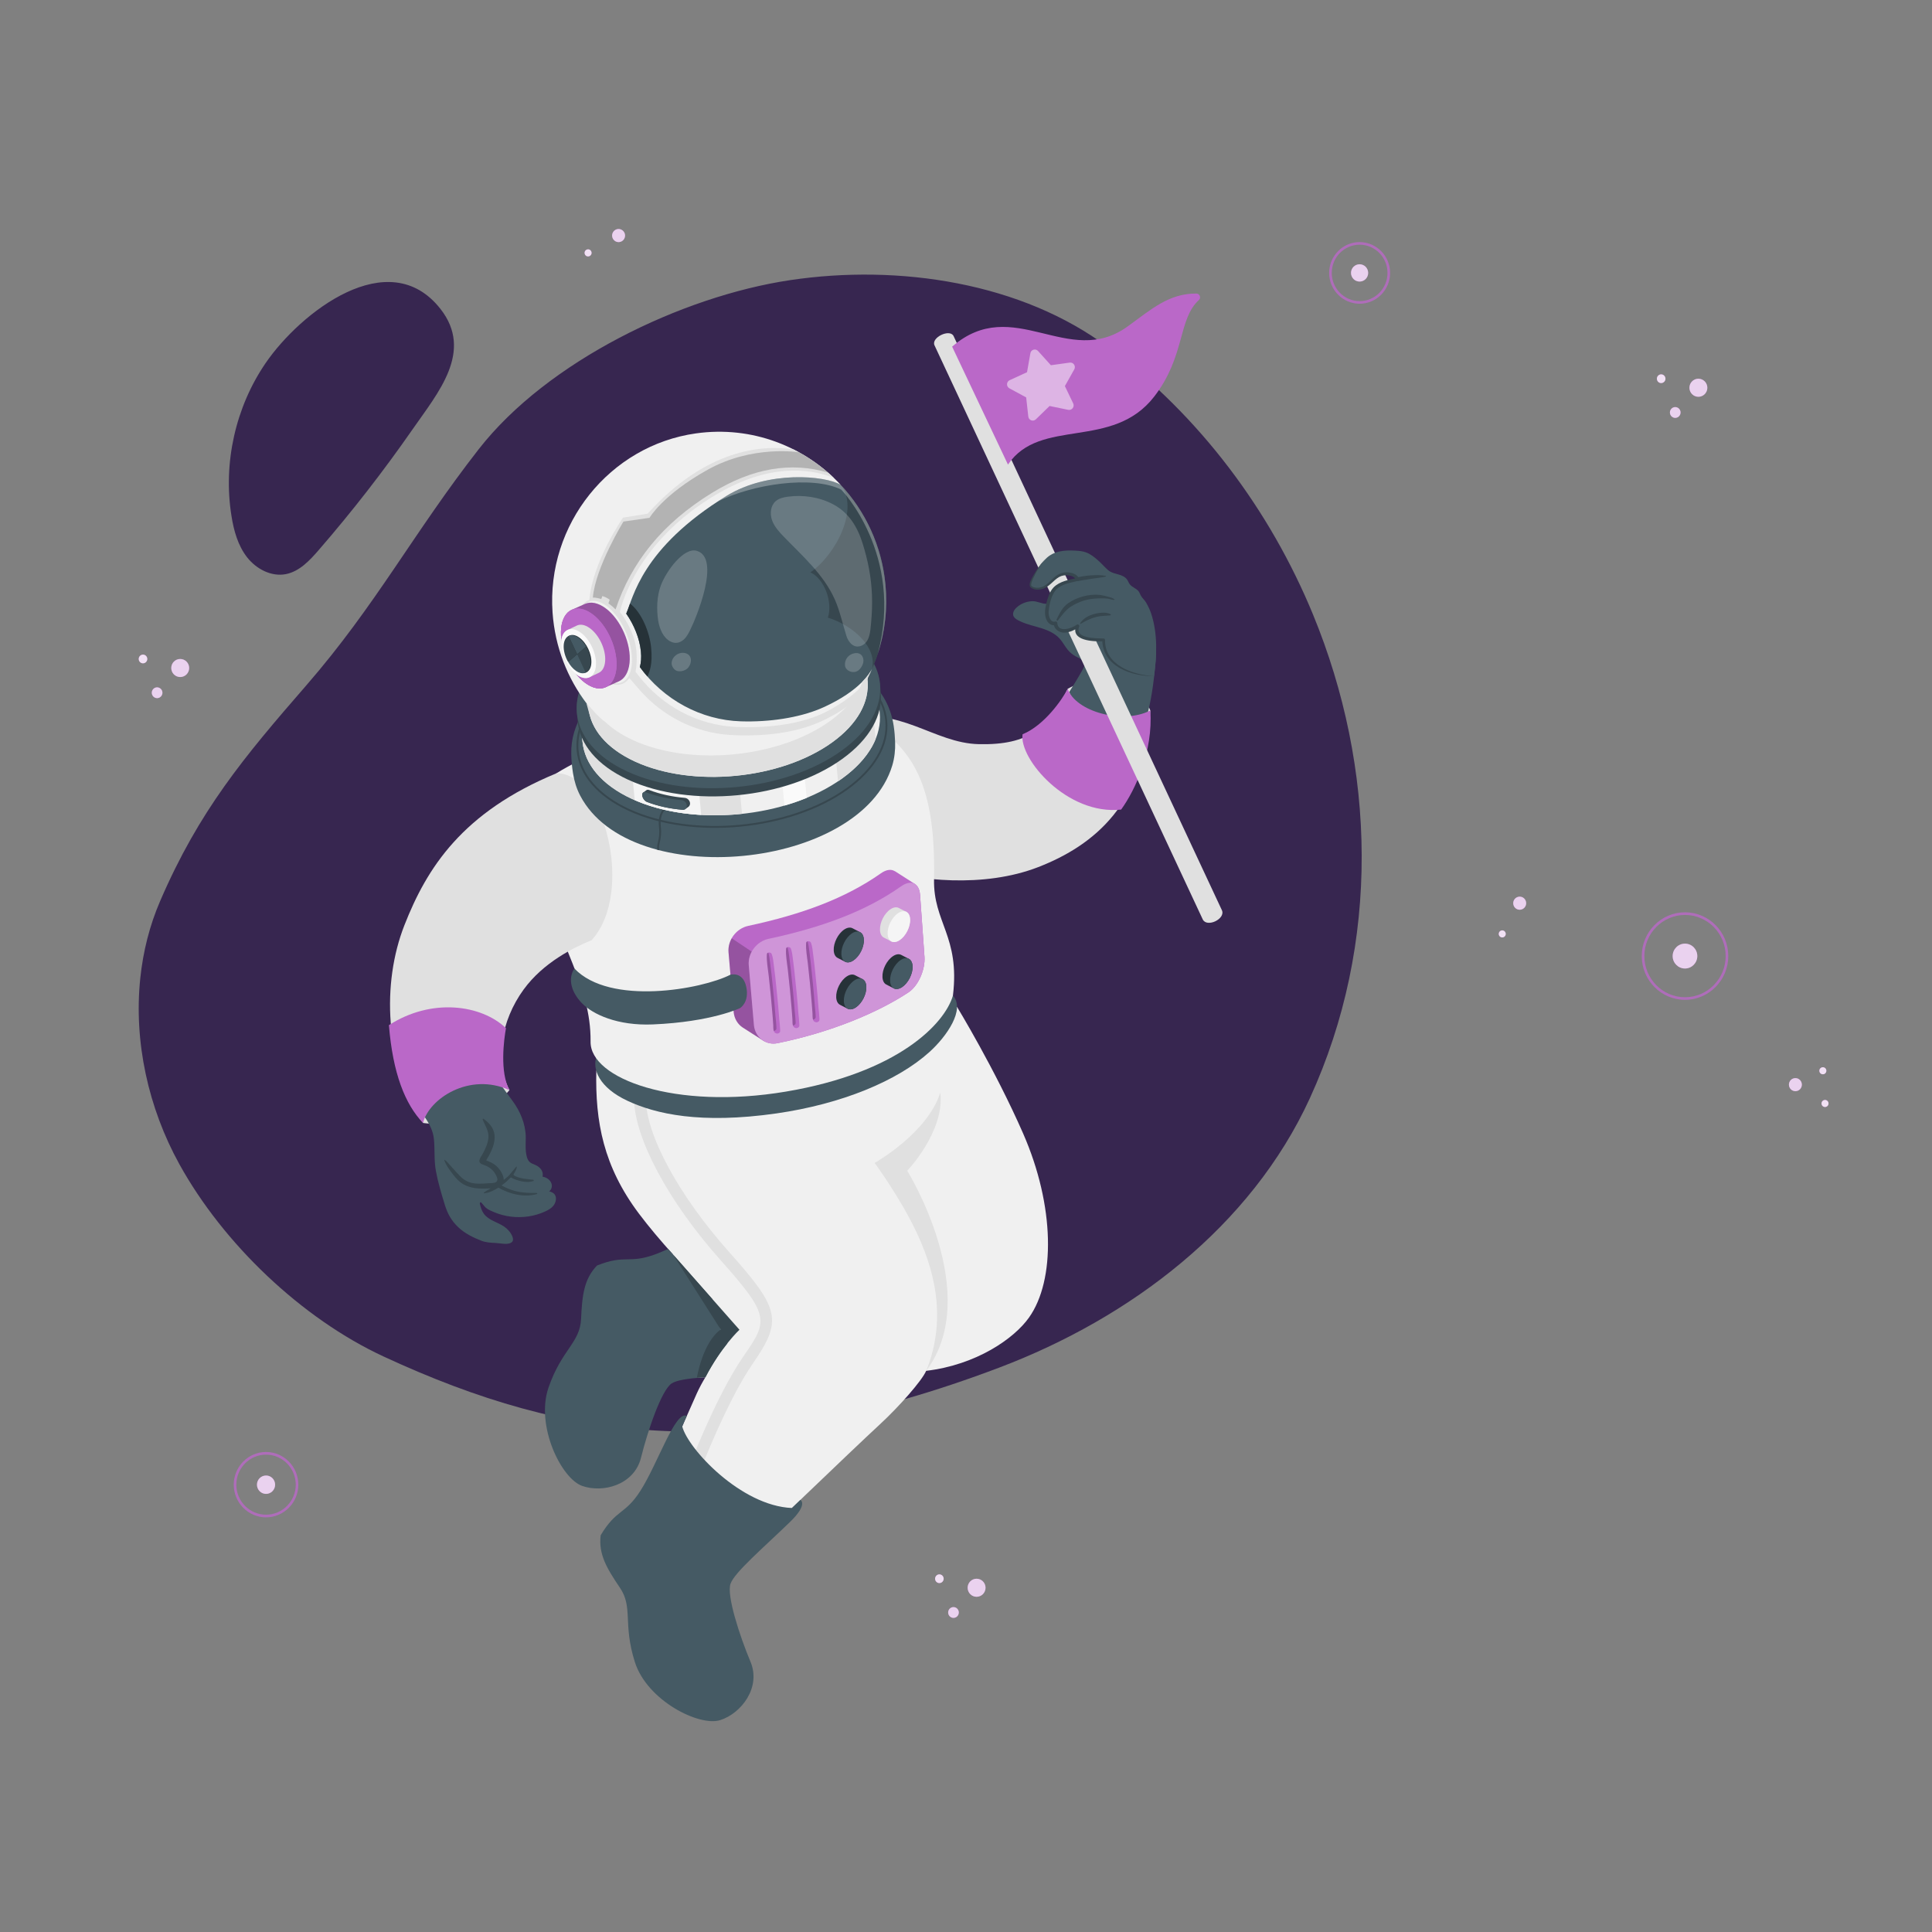 <?xml version="1.0" encoding="utf-8"?>
<!-- Generator: Adobe Illustrator 28.2.0, SVG Export Plug-In . SVG Version: 6.00 Build 0)  -->
<svg version="1.1" xmlns="http://www.w3.org/2000/svg" xmlns:xlink="http://www.w3.org/1999/xlink" x="0px" y="0px"
	 viewBox="0 0 500 500" style="enable-background:new 0 0 500 500;" xml:space="preserve">
<rect x="0" y="0" width="500" height="500" fill="#808080" stroke="none"/>
<style type="text/css">
	.st0{opacity:0.7;fill:#19003C;}
	.st1{opacity:0.8;}
	.st2{fill:#BA68C8;}
	.st3{opacity:0.7;fill:#FFFFFF;}
	.st4{opacity:0.8;fill:#FFFFFF;}
	.st5{display:none;}
	.st6{display:inline;}
	.st7{opacity:0.75;fill:#FFFFFF;}
	.st8{opacity:0.2;}
	.st9{opacity:0.3;fill:#BA68C8;}
	.st10{opacity:0.2;fill:#BA68C8;}
	.st11{opacity:0.4;fill:#FFFFFF;}
	.st12{opacity:0.6;}
	.st13{opacity:0.7;}
	.st14{opacity:0.1;}
	.st15{opacity:0.4;}
	.st16{opacity:0.5;}
	.st17{fill:#E0E0E0;}
	.st18{fill:#F0F0F0;}
	.st19{fill:#455A64;}
	.st20{fill:#37474F;}
	.st21{opacity:0.5;fill:#FFFFFF;}
	.st22{opacity:0.3;fill:#FFFFFF;}
	.st23{fill:#263238;}
	.st24{fill:#F5F5F5;}
	.st25{fill:#FAFAFA;}
	.st26{opacity:0.3;fill:#FAFAFA;}
	.st27{opacity:0.2;fill:#FAFAFA;}
</style>
<g id="Background_00000078736267566981498740000003540967147850458005_">
	<path id="Background" class="st0" d="M339.82,159.07c-11.15-27.08-29.31-51.33-52.93-69.09c-22.4-16.85-54.27-21.69-82.41-17.48
		c-28.03,4.19-62.79,20.95-80.58,43.74c-16.85,21.59-26.61,40.41-44.68,61.19c-16.16,18.58-27.71,32.42-37.76,55.72
		c-2.75,6.36-4.43,13.1-5.15,19.96c-1.73,16.45,2.07,33.63,10.1,48.16c11.37,20.6,31.67,39.97,52.88,49.8
		c48.22,22.34,92.69,28.09,159.34,2.85c33.93-12.85,65.1-36.44,80.35-69.68C357.41,244.04,356.07,198.55,339.82,159.07z
		 M63.95,144.23c2.38,3.04,6.29,5.09,10.05,4.35c3.48-0.69,6.12-3.5,8.46-6.2c8.65-9.98,16.77-20.42,24.32-31.28
		c6.57-9.46,15.84-20.14,7.22-31.14c-13.37-17.06-36.27,0.91-45.22,13.95c-7.82,11.39-11.08,25.9-8.88,39.59
		C60.5,137.32,61.57,141.19,63.95,144.23z"/>
</g>
<g id="Stars">
	<g id="Stars_00000176729652218174900280000013382111409598376106_">
		<g id="XMLID_3582_">
			<g>
				<g id="XMLID_00000057132137401706890230000006408168221916652467_" class="st1">
					<path class="st2" d="M436.08,258.76c-6.18,0-11.2-5.08-11.2-11.33c0-6.25,5.02-11.33,11.2-11.33c6.18,0,11.2,5.08,11.2,11.33
						C447.28,253.68,442.25,258.76,436.08,258.76z M436.08,236.79c-5.8,0-10.52,4.78-10.52,10.64c0,5.87,4.72,10.65,10.52,10.65
						s10.52-4.78,10.52-10.65C446.6,241.56,441.88,236.79,436.08,236.79z"/>
				</g>
				<path id="XMLID_00000001665422898970561120000005869327475626160300_" class="st2" d="M439.26,247.43
					c0,1.78-1.43,3.22-3.19,3.22c-1.76,0-3.19-1.44-3.19-3.22s1.43-3.22,3.19-3.22C437.84,244.21,439.26,245.65,439.26,247.43z"/>
				<path id="XMLID_00000013901637753407698020000002501390591622556844_" class="st3" d="M439.26,247.43
					c0,1.78-1.43,3.22-3.19,3.22c-1.76,0-3.19-1.44-3.19-3.22s1.43-3.22,3.19-3.22C437.84,244.21,439.26,245.65,439.26,247.43z"/>
			</g>
		</g>
		<g id="XMLID_15357_">
			<g id="XMLID_15389_" class="st1">
				<path class="st2" d="M351.87,78.61c-4.35,0-7.89-3.58-7.89-7.98c0-4.4,3.54-7.98,7.89-7.98c4.35,0,7.89,3.58,7.89,7.98
					C359.76,75.03,356.22,78.61,351.87,78.61z M351.87,63.33c-3.98,0-7.21,3.27-7.21,7.3c0,4.02,3.24,7.3,7.21,7.3
					c3.98,0,7.21-3.27,7.21-7.3C359.08,66.6,355.85,63.33,351.87,63.33z"/>
			</g>
			<path id="XMLID_15358_" class="st2" d="M354.08,70.63c0,1.24-0.99,2.24-2.22,2.24s-2.22-1-2.22-2.24s0.99-2.24,2.22-2.24
				S354.08,69.39,354.08,70.63z"/>
			<path id="XMLID_00000171695773426246005100000005727367649953849534_" class="st3" d="M354.08,70.63c0,1.24-0.99,2.24-2.22,2.24
				s-2.22-1-2.22-2.24s0.99-2.24,2.22-2.24S354.08,69.39,354.08,70.63z"/>
		</g>
		<g id="XMLID_1661_">
			<g id="XMLID_4504_" class="st1">
				<path class="st2" d="M68.85,392.69c-4.61,0-8.36-3.79-8.36-8.46c0-4.66,3.75-8.46,8.36-8.46c4.61,0,8.36,3.8,8.36,8.46
					C77.21,388.9,73.46,392.69,68.85,392.69z M68.85,376.46c-4.24,0-7.69,3.49-7.69,7.77c0,4.29,3.45,7.77,7.69,7.77
					c4.24,0,7.69-3.49,7.69-7.77C76.53,379.95,73.08,376.46,68.85,376.46z"/>
			</g>
			<path id="XMLID_4379_" class="st2" d="M71.2,384.24c0,1.31-1.05,2.38-2.35,2.38c-1.3,0-2.35-1.07-2.35-2.38
				c0-1.32,1.05-2.38,2.35-2.38C70.15,381.85,71.2,382.92,71.2,384.24z"/>
			<path id="XMLID_00000098178512523192721140000006984570232578912652_" class="st3" d="M71.2,384.24c0,1.31-1.05,2.38-2.35,2.38
				c-1.3,0-2.35-1.07-2.35-2.38c0-1.32,1.05-2.38,2.35-2.38C70.15,381.85,71.2,382.92,71.2,384.24z"/>
		</g>
		<g>
			<g>
				<g>
					<path id="XMLID_00000095306319762751287040000007768985675832191666_" class="st2" d="M441.86,100.35
						c0,1.29-1.04,2.34-2.32,2.34s-2.32-1.05-2.32-2.34c0-1.29,1.04-2.34,2.32-2.34S441.86,99.06,441.86,100.35z"/>
					<path id="XMLID_00000023973935222584576570000003110340480407654807_" class="st3" d="M441.86,100.35
						c0,1.29-1.04,2.34-2.32,2.34s-2.32-1.05-2.32-2.34c0-1.29,1.04-2.34,2.32-2.34S441.86,99.06,441.86,100.35z"/>
				</g>
				<g>
					<path id="XMLID_00000119836890576304783320000010309447270179787408_" class="st2" d="M434.93,106.75c0,0.77-0.62,1.4-1.38,1.4
						c-0.76,0-1.38-0.63-1.38-1.4s0.62-1.4,1.38-1.4C434.32,105.36,434.93,105.98,434.93,106.75z"/>
					<path id="XMLID_00000047042363854494053150000003208862422249302189_" class="st3" d="M434.93,106.75c0,0.77-0.62,1.4-1.38,1.4
						c-0.76,0-1.38-0.63-1.38-1.4s0.62-1.4,1.38-1.4C434.32,105.36,434.93,105.98,434.93,106.75z"/>
				</g>
				<g>
					<path id="XMLID_00000155856121026375593820000007703484898371285427_" class="st2" d="M431.02,98.01c0,0.62-0.5,1.13-1.11,1.13
						c-0.62,0-1.11-0.5-1.11-1.13c0-0.62,0.5-1.13,1.11-1.13C430.52,96.88,431.02,97.39,431.02,98.01z"/>
					<path id="XMLID_00000004524451807125685180000009764728891022884526_" class="st4" d="M431.02,98.01c0,0.62-0.5,1.13-1.11,1.13
						c-0.62,0-1.11-0.5-1.11-1.13c0-0.62,0.5-1.13,1.11-1.13C430.52,96.88,431.02,97.39,431.02,98.01z"/>
				</g>
			</g>
			<g>
				<g>
					<path id="XMLID_00000119806295701304566120000013632646708475166101_" class="st2" d="M48.96,172.88
						c0,1.29-1.04,2.34-2.32,2.34s-2.32-1.05-2.32-2.34c0-1.29,1.04-2.34,2.32-2.34S48.96,171.59,48.96,172.88z"/>
					<path id="XMLID_00000098220487527860436250000000302795090827091845_" class="st3" d="M48.96,172.88
						c0,1.29-1.04,2.34-2.32,2.34s-2.32-1.05-2.32-2.34c0-1.29,1.04-2.34,2.32-2.34S48.96,171.59,48.96,172.88z"/>
				</g>
				<g>
					<path id="XMLID_00000041259086046380175380000007438828814668452749_" class="st2" d="M42.04,179.28c0,0.77-0.62,1.4-1.38,1.4
						c-0.76,0-1.38-0.63-1.38-1.4s0.62-1.4,1.38-1.4C41.42,177.89,42.04,178.51,42.04,179.28z"/>
					<path id="XMLID_00000047031929150160743480000008024667988817190794_" class="st3" d="M42.04,179.28c0,0.77-0.62,1.4-1.38,1.4
						c-0.76,0-1.38-0.63-1.38-1.4s0.62-1.4,1.38-1.4C41.42,177.89,42.04,178.51,42.04,179.28z"/>
				</g>
				<g>
					<path id="XMLID_00000046338515912661391480000006481582427690281623_" class="st2" d="M38.12,170.54c0,0.62-0.5,1.13-1.11,1.13
						c-0.62,0-1.11-0.5-1.11-1.13c0-0.62,0.5-1.13,1.11-1.13C37.62,169.41,38.12,169.92,38.12,170.54z"/>
					<path id="XMLID_00000044180162072316431640000016777344378124237239_" class="st4" d="M38.12,170.54c0,0.62-0.5,1.13-1.11,1.13
						c-0.62,0-1.11-0.5-1.11-1.13c0-0.62,0.5-1.13,1.11-1.13C37.62,169.41,38.12,169.92,38.12,170.54z"/>
				</g>
			</g>
			<g>
				<g>
					<path id="XMLID_00000150790252068847012350000007429135625792832141_" class="st2" d="M255.06,410.91
						c0,1.29-1.04,2.34-2.32,2.34c-1.28,0-2.32-1.05-2.32-2.34c0-1.29,1.04-2.34,2.32-2.34
						C254.02,408.57,255.06,409.62,255.06,410.91z"/>
					<path id="XMLID_00000047769685620291790560000010785455325488561536_" class="st3" d="M255.06,410.91
						c0,1.29-1.04,2.34-2.32,2.34c-1.28,0-2.32-1.05-2.32-2.34c0-1.29,1.04-2.34,2.32-2.34
						C254.02,408.57,255.06,409.62,255.06,410.91z"/>
				</g>
				<g>
					<path id="XMLID_00000018218707522278659970000008291326484533947792_" class="st2" d="M248.14,417.31c0,0.77-0.62,1.4-1.38,1.4
						c-0.76,0-1.38-0.63-1.38-1.4c0-0.77,0.62-1.4,1.38-1.4C247.52,415.91,248.14,416.54,248.14,417.31z"/>
					<path id="XMLID_00000111186730558286273240000008410584823071821213_" class="st3" d="M248.14,417.31c0,0.77-0.62,1.4-1.38,1.4
						c-0.76,0-1.38-0.63-1.38-1.4c0-0.77,0.62-1.4,1.38-1.4C247.52,415.91,248.14,416.54,248.14,417.31z"/>
				</g>
				<g>
					<path id="XMLID_00000124144449242781755610000008040885320703037085_" class="st2" d="M244.22,408.57
						c0,0.62-0.5,1.13-1.11,1.13c-0.62,0-1.11-0.5-1.11-1.13c0-0.62,0.5-1.13,1.11-1.13C243.72,407.44,244.22,407.94,244.22,408.57z
						"/>
					<path id="XMLID_00000159459658007944111210000006470443705524408705_" class="st4" d="M244.22,408.57
						c0,0.62-0.5,1.13-1.11,1.13c-0.62,0-1.11-0.5-1.11-1.13c0-0.62,0.5-1.13,1.11-1.13C243.72,407.44,244.22,407.94,244.22,408.57z
						"/>
				</g>
			</g>
			<g>
				<g>
					<path id="XMLID_00000097484231683676504920000015494814956690874028_" class="st2" d="M391.62,233.83
						c0.05,0.94,0.83,1.66,1.76,1.61c0.92-0.05,1.64-0.84,1.59-1.78c-0.05-0.94-0.83-1.66-1.76-1.61
						C392.29,232.1,391.57,232.9,391.62,233.83z"/>
					<path id="XMLID_00000016041571615987050830000008726899822692133041_" class="st3" d="M391.62,233.83
						c0.05,0.94,0.83,1.66,1.76,1.61c0.92-0.05,1.64-0.84,1.59-1.78c-0.05-0.94-0.83-1.66-1.76-1.61
						C392.29,232.1,391.57,232.9,391.62,233.83z"/>
				</g>
				<g>
					<path id="XMLID_00000127761795772228795290000017114163470140770733_" class="st2" d="M388.16,241.03
						c0.36-0.35,0.94-0.33,1.28,0.04c0.34,0.37,0.33,0.95-0.04,1.29c-0.36,0.35-0.94,0.33-1.28-0.04
						C387.78,241.96,387.8,241.38,388.16,241.03z"/>
					<path id="XMLID_00000152949911707899092760000004003894690788785836_" class="st4" d="M388.16,241.03
						c0.36-0.35,0.94-0.33,1.28,0.04c0.34,0.37,0.33,0.95-0.04,1.29c-0.36,0.35-0.94,0.33-1.28-0.04
						C387.78,241.96,387.8,241.38,388.16,241.03z"/>
				</g>
			</g>
			<g>
				<g>
					<path id="XMLID_00000127728727669466871960000015920349110528521661_" class="st2" d="M158.61,60.16
						c-0.44,0.83-0.13,1.85,0.69,2.3c0.82,0.44,1.83,0.13,2.27-0.7c0.44-0.83,0.13-1.85-0.69-2.29
						C160.07,59.02,159.05,59.33,158.61,60.16z"/>
					<path id="XMLID_00000104705850102299015290000004560014664986869393_" class="st3" d="M158.61,60.16
						c-0.44,0.83-0.13,1.85,0.69,2.3c0.82,0.44,1.83,0.13,2.27-0.7c0.44-0.83,0.13-1.85-0.69-2.29
						C160.07,59.02,159.05,59.33,158.61,60.16z"/>
				</g>
				<g>
					<path id="XMLID_00000067235505782873833430000013215397837617390984_" class="st2" d="M152,64.55c0.49-0.11,0.97,0.2,1.08,0.7
						c0.11,0.49-0.2,0.98-0.69,1.09c-0.49,0.11-0.97-0.2-1.08-0.7C151.2,65.14,151.51,64.66,152,64.55z"/>
					<path id="XMLID_00000031192940892862578750000002915957528603725980_" class="st4" d="M152,64.55c0.49-0.11,0.97,0.2,1.08,0.7
						c0.11,0.49-0.2,0.98-0.69,1.09c-0.49,0.11-0.97-0.2-1.08-0.7C151.2,65.14,151.51,64.66,152,64.55z"/>
				</g>
			</g>
			<g>
				<g>
					<path id="XMLID_00000123422735440748712140000008478251235189297073_" class="st2" d="M464.66,282.4
						c0.93-0.01,1.67-0.77,1.66-1.71c-0.01-0.94-0.76-1.69-1.69-1.68c-0.93,0.01-1.67,0.77-1.66,1.71
						C462.98,281.65,463.73,282.4,464.66,282.4z"/>
					<path id="XMLID_00000111914022673981707780000008009369526324205243_" class="st3" d="M464.66,282.4
						c0.93-0.01,1.67-0.77,1.66-1.71c-0.01-0.94-0.76-1.69-1.69-1.68c-0.93,0.01-1.67,0.77-1.66,1.71
						C462.98,281.65,463.73,282.4,464.66,282.4z"/>
				</g>
				<g>
					<path id="XMLID_00000085936822550210194780000002993068694082039691_" class="st2" d="M471.63,286.18
						c-0.33-0.38-0.29-0.96,0.09-1.29c0.38-0.33,0.95-0.29,1.28,0.09c0.33,0.38,0.29,0.96-0.09,1.29
						C472.53,286.6,471.96,286.56,471.63,286.18z"/>
					<path id="XMLID_00000091718394813819058180000007093644667633372091_" class="st4" d="M471.63,286.18
						c-0.33-0.38-0.29-0.96,0.09-1.29c0.38-0.33,0.95-0.29,1.28,0.09c0.33,0.38,0.29,0.96-0.09,1.29
						C472.53,286.6,471.96,286.56,471.63,286.18z"/>
				</g>
				<g>
					<path id="XMLID_00000116219269608168933120000002847222060878775219_" class="st2" d="M471.07,277.71
						c-0.33-0.38-0.29-0.96,0.09-1.29c0.38-0.33,0.95-0.29,1.28,0.09c0.33,0.38,0.29,0.96-0.09,1.29
						C471.97,278.13,471.4,278.09,471.07,277.71z"/>
					<path id="XMLID_00000032625133606367222330000016583531315152612758_" class="st4" d="M471.07,277.71
						c-0.33-0.38-0.29-0.96,0.09-1.29c0.38-0.33,0.95-0.29,1.28,0.09c0.33,0.38,0.29,0.96-0.09,1.29
						C471.97,278.13,471.4,278.09,471.07,277.71z"/>
				</g>
			</g>
		</g>
	</g>
</g>
<g id="Planets" class="st5">
	<g id="Saturn_00000134213852057262396550000010986103149428409245_" class="st6">
		<g id="Planet_7_">
			<ellipse id="XMLID_1519_" class="st2" cx="381.66" cy="365.72" rx="49.41" ry="49.98"/>
			<ellipse id="XMLID_1551_" class="st7" cx="381.66" cy="365.72" rx="49.41" ry="49.98"/>
			<g class="st8">
				<path class="st2" d="M341.09,372.78c4.05-0.69,8.07-1.58,12.05-2.6c3.97-1.02,7.91-2.18,11.8-3.48
					c3.98-1.33,8.05-3.36,12.31-3.39c3.71-0.02,7.25,0.53,10.97-0.03c3.65-0.55,7.18-1.74,10.5-3.36
					c6.93-3.38,12.67-8.64,17.78-14.36c2.18-2.44,4.25-4.98,6.29-7.54c-0.76-1.15-1.55-2.28-2.4-3.35c-2.09,2.62-4.2,5.24-6.4,7.77
					c-4.63,5.31-9.82,10.29-16.04,13.63c-3.19,1.72-6.61,3-10.19,3.59c-3.78,0.62-7.44-0.15-11.21-0.02c-3.88,0.14-7.45,1.7-11.06,3
					c-3.62,1.3-7.28,2.47-10.98,3.51c-4.28,1.21-8.61,2.2-12.96,3.11c-2.7,0.56-5.41,1.02-8.12,1.48c-0.3,0.05-0.6,0.1-0.9,0.15
					c0.11,1.04,0.24,2.08,0.41,3.12C335.68,373.77,338.44,373.23,341.09,372.78z"/>
				<path class="st2" d="M346.47,360.57c6.26-1.2,12.28-3.4,17.94-6.35c5.4-2.82,10.7-7.24,17.22-6.3c4.6,0.67,10.5,0.19,14.62-2.14
					c5.65-3.2,11.09-7.42,15.15-12.54c1.15-1.45,2.5-2.84,3.72-4.3c-1-0.93-2.03-1.82-3.09-2.66c-0.29,0.36-0.57,0.71-0.85,1.04
					c-1.02,1.17-2.07,2.31-3.11,3.46c-2.27,2.49-4.3,5.13-7.08,7.08c-2.94,2.06-6.13,3.99-9.53,5.17c-1.92,0.67-7.6,2.16-8.94-0.32
					c-0.35-0.66,0.21-1.42,0.73-1.95c4.4-4.47,9.09-8.69,12.67-13.86c0.9-1.29,1.81-2.62,2.28-4.12c0.32-1.02,0.42-2.09,0.47-3.16
					c0.01-0.28,0-0.56-0.03-0.83c-0.86-0.32-1.74-0.62-2.62-0.89c-0.02,0.1-0.05,0.2-0.07,0.31c-0.67,3.58-3.81,7.5-5.97,10.34
					c-3.02,3.99-6.83,7.29-10.62,10.51c-9.05,7.67-19.11,13.97-30.65,17.01c-5.28,1.39-10.49,1.71-15.81,1.64
					c-0.19,1.21-0.35,2.43-0.46,3.66C337.09,361.87,341.92,361.44,346.47,360.57z"/>
				<path class="st2" d="M361.5,343.76c8.89-3.83,17.85-9.13,24.53-16.31c1.67-1.8,3.16-3.78,4.31-5.97
					c0.69-1.31,1.47-2.99,1.72-4.63c-0.76-0.17-1.53-0.31-2.3-0.44c-0.04,0.12-0.06,0.24-0.11,0.36c-0.33,0.98-0.73,1.93-1.2,2.84
					c-1.02,1.98-2.33,3.78-3.8,5.44c-3.08,3.47-6.81,6.24-10.66,8.77c-8.46,5.56-17.73,9.75-27.56,12.14
					c-3.58,0.87-7.25,1.52-10.93,1.92c-0.33,0.88-0.64,1.77-0.92,2.67C343.84,349.68,352.91,347.46,361.5,343.76z"/>
				<path class="st2" d="M342.7,339.11c3.07-0.04,6.12-0.44,9.1-1.18c5.7-1.41,11.05-3.86,16.16-6.75
					c5.08-2.87,10.45-5.9,14.78-9.87c1.67-1.53,3.15-3.29,4.26-5.27c-1.44-0.16-2.88-0.26-4.34-0.29c-1.24,1.67-2.77,3.15-4.38,4.43
					c-4.2,3.35-8.99,6.17-13.69,8.73c-4.67,2.54-9.59,4.74-14.79,5.88c-2.5,0.55-5.07,0.89-7.63,0.91c-0.8,1.08-1.56,2.18-2.27,3.31
					C340.83,339.08,341.76,339.12,342.7,339.11z"/>
				<path class="st2" d="M427.23,376.75c-3.36,5.48-7.5,10.45-12.32,14.67c-4.72,4.13-10.72,8.55-17.26,8.41
					c-3.34-0.07-6.05-2.27-9.39-2.35c-3.61-0.08-7.03,1.68-10.34,2.91c-4.21,1.57-8.47,2.93-12.82,4.04
					c-3.92,1-7.96,1.71-12.01,2.05c1.33,0.95,2.7,1.84,4.12,2.66c4.08-0.37,8.12-1.12,12.08-2.19c3.93-1.06,7.79-2.36,11.6-3.77
					c1.75-0.65,3.49-1.39,5.31-1.82c1.31-0.31,7.18,0.22,6.42,2.23c-0.46,1.2-2.95,1.94-3.98,2.48c-1.53,0.81-3.05,1.65-4.58,2.49
					c-3.41,1.88-6.84,3.76-10.39,5.36c-0.6,0.27-1.22,0.52-1.83,0.77c1.81,0.37,3.65,0.65,5.51,0.81c2.83-1.29,5.58-2.75,8.31-4.24
					c4.39-2.39,9.06-4.6,13.67-6.68c4.64-2.08,9.45-3.8,13.64-6.71c5.86-4.08,11-9.37,15.16-15.19c0,0,0,0,0,0
					c1.48-4.14,2.45-8.5,2.8-12.98C429.84,372.14,428.61,374.49,427.23,376.75z"/>
				<path class="st2" d="M367.17,372.68c-3.74,2.28-7.8,4.15-11.91,5.63c-3.92,1.42-7.97,2.51-12.03,3.46
					c-2.34,0.54-4.7,1-7.06,1.45c-0.25,0.05-0.49,0.1-0.74,0.14c0.38,1.02,0.78,2.03,1.22,3.01c2.25-0.26,4.48-0.62,6.71-1.03
					c4.49-0.84,8.89-1.99,13.19-3.53c4.25-1.53,8.32-3.4,12.17-5.79c3.65-2.26,6.95-5.22,11.13-6.47c0.46-0.14,0.22-1.03-0.18-1.1
					C375,367.62,370.99,370.35,367.17,372.68z"/>
				<path class="st2" d="M384.8,388.37c7.32-3.64,14.43-7.86,21.28-12.33c6.65-4.34,12.69-9.27,17.64-15.56
					c2.01-2.55,3.82-5.27,5.58-8.01c-0.44-1.62-0.95-3.19-1.54-4.73c-1.93,2.95-3.89,5.88-6.01,8.69
					c-4.59,6.09-9.91,11.11-16.19,15.39c-6.27,4.28-12.9,8.16-19.6,11.71c-6.78,3.59-13.85,6.7-21.31,8.54
					c-3.91,0.96-7.88,1.65-11.9,1.84c-4.16,0.2-8.24-0.12-12.33-0.64c0.71,1.08,1.45,2.13,2.23,3.14
					c6.26,1.47,12.98,1.07,19.23-0.02C369.87,395,377.55,391.98,384.8,388.37z"/>
				<path class="st2" d="M394.84,370.18c-3.94,2.43-8.05,4.92-12.35,6.65c-0.14,0.06-0.13,0.43,0.04,0.38
					c4.44-1.35,8.72-2.7,12.85-4.88c3.94-2.08,7.73-4.53,11.21-7.34c6.72-5.44,12.61-11.93,17.31-19.23
					c0.6-0.94,1.18-1.89,1.74-2.85c-0.49-0.97-1.02-1.9-1.56-2.83C417.14,352.46,406.9,362.75,394.84,370.18z"/>
				<path class="st2" d="M428.36,361.84c-2.55,3.71-5.43,7.18-8.31,10.62c-3.21,3.83-6.67,7.21-10.78,10.04
					c-1.95,1.35-3.97,2.6-6,3.82c-1.21,0.73-2.47,1.35-3.67,2.1c-1.08,0.67-2.37,1.11-3.36,1.89c-0.36,0.29-0.04,1.29,0.45,1.24
					c1.22-0.13,2.29-0.69,3.46-1c1.18-0.32,2.31-0.68,3.46-1.14c2.58-1.04,5.04-2.21,7.41-3.67c4.56-2.82,8.42-6.57,11.89-10.64
					c2.83-3.32,5.67-6.71,8.17-10.31c-0.04-2.13-0.24-4.29-0.56-6.45C429.84,359.53,429.13,360.7,428.36,361.84z"/>
			</g>
			<path id="XMLID_1518_" class="st9" d="M378.14,315.86c18.61-0.47,42.23,28.31,37.01,56.88c-5.55,30.38-41.41,44.05-61.23,34.33
				l-0.02,0.01c10.92,7.49,24.75,10.58,38.64,7.41c26.62-6.08,43.33-32.84,37.32-59.76C424.4,330.28,402.11,314.1,378.14,315.86z"/>
			<path id="XMLID_1517_" class="st10" d="M392.54,414.48c26.62-6.08,43.33-32.84,37.32-59.76c-3.91-17.52-16.48-30.8-32.11-36.26
				c1.94,0.71,26.47,9.6,27.91,45.1c1.5,36.95-33.1,50.91-40.8,52.05C387.4,415.44,389.97,415.07,392.54,414.48z"/>
			<path class="st11" d="M369.66,336.05c-0.94-4.21-5.08-6.86-9.24-5.91c-4.16,0.95-6.78,5.14-5.84,9.35
				c0.94,4.21,5.08,6.86,9.24,5.91C367.98,344.45,370.6,340.27,369.66,336.05z M348.94,348.03c-7.16,1.63-11.65,8.83-10.04,16.07
				c1.62,7.24,8.73,11.79,15.89,10.15c7.16-1.63,11.65-8.83,10.04-16.07C363.21,350.94,356.1,346.39,348.94,348.03z M373.96,347.71
				c-3.28,0.75-5.34,4.04-4.6,7.36c0.74,3.32,4,5.4,7.28,4.65c3.28-0.75,5.34-4.04,4.6-7.36
				C380.5,349.05,377.24,346.96,373.96,347.71z"/>
		</g>
		<g id="Rings_00000107551761541314430250000001610249817820582549_">
			<g class="st12">
				<path class="st2" d="M354.91,409.24c0.6-0.16,1.2-0.34,1.81-0.53c26.24-7.76,58.2-31.76,73.14-54.92
					c0.36-0.53,0.69-1.07,1.03-1.61c14.8-24.18,4.77-37.85-22.4-30.5c-0.7,0.19-1.41,0.4-2.12,0.62c2.21,1.27,4.32,2.72,6.32,4.33
					c9.16,0.24,13.49,5.37,11.86,13.85c-0.67,3.51-2.34,7.58-5.12,12.13c-11.85,19.36-39.06,39.79-60.81,45.66
					c-5.1,1.37-9.43,1.81-12.95,1.45c-8.5-0.87-12.12-6.56-9.69-15.5c-0.57-1.43-1.07-2.9-1.51-4.42c-0.29-0.98-0.54-1.97-0.76-2.97
					c-0.41,0.63-0.82,1.26-1.2,1.89C317.71,402.91,327.74,416.58,354.91,409.24z"/>
			</g>
			<g class="st13">
				<path class="st2" d="M351.16,423.09c6.93-1.87,14.2-4.7,21.55-8.27c21-10.17,42.61-26.4,58.32-43.8
					c5.51-6.08,10.29-12.3,14.06-18.47c18.29-29.9,5.9-46.79-27.7-37.72c-4.89,1.32-9.98,3.13-15.15,5.33
					c1,0.45,1.99,0.95,2.94,1.48c1.63-0.56,3.25-1.05,4.86-1.48c28.39-7.67,38.86,6.61,23.41,31.87c-0.92,1.51-1.92,3.02-2.99,4.53
					c-15.65,22.36-45.61,44.85-71.28,53.53c-1.72,0.58-3.45,1.11-5.13,1.56c-28.4,7.67-38.87-6.6-23.4-31.88
					c0.86-1.42,1.8-2.84,2.79-4.26c-0.23-1.09-0.41-2.17-0.54-3.27c-3.58,4.35-6.76,8.75-9.43,13.11
					C305.15,415.28,317.55,432.17,351.16,423.09z"/>
			</g>
			<g>
				<path class="st2" d="M413.43,318.4c4.79-1.21,9.72-2.02,14.65-1.84c2.46,0.11,4.91,0.47,7.24,1.23
					c2.31,0.77,4.53,1.93,6.27,3.65c1.75,1.7,3.02,3.85,3.7,6.2c0.66,2.36,0.79,4.85,0.56,7.3c-0.45,4.92-2.25,9.64-4.44,14.05
					c-4.54,8.81-10.78,16.67-17.57,23.86c-6.82,7.2-14.3,13.74-22.21,19.69c-7.92,5.94-16.27,11.3-25.05,15.82
					c-8.77,4.51-18.01,8.25-27.66,10.14c-4.82,0.88-9.78,1.29-14.6,0.45c-2.4-0.42-4.75-1.16-6.86-2.37
					c-2.12-1.18-3.91-2.93-5.14-5.04c-1.26-2.09-1.89-4.54-2.01-7.01c-0.13-2.47,0.19-4.96,0.76-7.38c1.2-4.84,3.39-9.38,5.92-13.67
					c-2.61,4.24-4.9,8.74-6.21,13.6c-0.63,2.43-1.01,4.94-0.93,7.48c0.07,2.53,0.67,5.08,1.94,7.3c1.25,2.22,3.12,4.08,5.32,5.34
					c2.19,1.29,4.61,2.08,7.08,2.54c4.95,0.92,10.01,0.55,14.91-0.28c4.91-0.87,9.71-2.28,14.37-4.02
					c4.67-1.73,9.21-3.78,13.64-6.05c8.87-4.52,17.3-9.88,25.28-15.83c7.94-6.02,15.45-12.63,22.29-19.91
					c3.42-3.63,6.68-7.44,9.66-11.46c2.99-4.01,5.72-8.25,7.94-12.76c2.18-4.52,3.96-9.34,4.37-14.42c0.2-2.53,0.05-5.11-0.67-7.57
					c-0.74-2.44-2.11-4.71-3.96-6.44c-1.85-1.76-4.17-2.9-6.55-3.64c-2.39-0.73-4.89-1.04-7.37-1.1
					C423.11,316.17,418.2,317.09,413.43,318.4z"/>
			</g>
			<g>
				<path class="st2" d="M417.56,322.82c3.39,0.17,6.87,0.98,9.57,3.09l0.99,0.8l0.83,0.96l0.42,0.48c0.12,0.17,0.22,0.36,0.33,0.54
					l0.65,1.09c0.67,1.55,1.15,3.2,1.21,4.91c0.21,3.4-0.59,6.8-1.78,9.99c-1.16,3.22-2.89,6.2-4.67,9.11
					c-3.72,5.75-8.16,11.01-12.97,15.87c-4.8,4.88-10,9.35-15.45,13.47c-5.44,4.13-11.16,7.9-17.12,11.21
					c-5.98,3.28-12.19,6.15-18.69,8.18c-3.25,1-6.57,1.77-9.93,2.15c-3.36,0.38-6.8,0.38-10.07-0.49c-0.8-0.27-1.64-0.42-2.39-0.82
					l-1.15-0.53c-0.37-0.21-0.71-0.46-1.06-0.68c-0.75-0.41-1.3-1.06-1.94-1.62c-0.3-0.3-0.52-0.67-0.79-1
					c-0.26-0.34-0.53-0.67-0.69-1.06c-1.66-3-1.85-6.65-1.21-10.02c-0.72,3.35-0.63,7.03,1,10.14c0.16,0.41,0.43,0.75,0.69,1.11
					c0.26,0.34,0.48,0.73,0.79,1.04c0.64,0.59,1.2,1.27,1.96,1.72c0.36,0.24,0.71,0.51,1.08,0.73l1.17,0.57
					c0.76,0.43,1.62,0.61,2.43,0.91c3.34,0.95,6.85,0.98,10.26,0.65c3.42-0.34,6.8-1.07,10.09-2.04c6.6-1.94,12.86-4.86,18.9-8.12
					c6.02-3.31,11.79-7.07,17.29-11.21c5.47-4.17,10.68-8.7,15.49-13.63c4.81-4.92,9.31-10.22,12.97-16.1
					c1.77-2.97,3.48-6.01,4.62-9.31c1.16-3.26,1.95-6.75,1.67-10.25c-0.1-1.75-0.63-3.46-1.37-5.04l-0.69-1.11
					c-0.12-0.18-0.22-0.38-0.35-0.55l-0.44-0.48l-0.88-0.96l-1.03-0.79C424.47,323.63,420.95,322.92,417.56,322.82z"/>
			</g>
			<g>
				<g>
					<g class="st14">
						<path class="st2" d="M349.56,437.76c12.72-3.38,26.5-9.52,40.06-17.49c14.65-8.6,29.02-19.29,41.5-30.89
							c11.55-10.73,21.46-22.23,28.43-33.52c3.28-5.33,5.86-10.5,7.65-15.35c6.57-17.76,1.9-28.26-3.19-33.95
							c-8.56-9.58-24.56-11.87-45.05-6.44c-8.78,2.33-18.08,5.98-27.45,10.63c0.75,0.13,1.51,0.3,2.25,0.47
							c8.74-4.23,17.37-7.56,25.56-9.74c19.95-5.3,35.45-3.15,43.67,6.03c4.81,5.4,9.23,15.41,2.9,32.51
							c-1.77,4.77-4.29,9.84-7.53,15.09c-6.44,10.41-15.39,21.01-25.85,31.01c-13.68,13.13-29.92,25.22-46.37,34.55
							c-12.54,7.11-25.2,12.61-36.93,15.73c-19.97,5.3-35.47,3.16-43.67-6.03c-4.83-5.39-9.23-15.41-2.91-32.48
							c1.77-4.79,4.3-9.87,7.55-15.11c4.47-7.26,10.17-14.6,16.75-21.78c0.06-0.76,0.13-1.53,0.22-2.29
							c-7.17,7.65-13.35,15.53-18.15,23.32c-3.3,5.33-5.87,10.49-7.68,15.37c-6.56,17.74-1.89,28.24,3.18,33.92
							C313.07,440.91,329.08,443.2,349.56,437.76z"/>
					</g>
				</g>
				<g>
					<g class="st8">
						<path class="st2" d="M351.05,430.96c10.2-2.71,21.13-7.35,32.04-13.33c16.9-9.28,33.69-21.8,47.48-35.37
							c8.88-8.75,16.52-17.94,22.11-26.99c2.98-4.85,5.32-9.53,6.95-13.92c5.7-15.42,1.8-24.35-2.47-29.15
							c-7.36-8.24-21.45-10.11-39.67-5.26c-7.17,1.9-14.69,4.76-22.31,8.36c0.63,0.15,1.27,0.34,1.89,0.55
							c7.09-3.27,14.07-5.87,20.75-7.64c17.73-4.71,31.36-2.98,38.37,4.88c4.03,4.51,7.69,13,2.22,27.8
							c-1.59,4.3-3.9,8.91-6.83,13.68c-5.17,8.38-12.13,16.88-20.21,25.04c-14.56,14.72-32.81,28.31-51.03,38
							c-10.1,5.37-20.17,9.55-29.62,12.06c-17.73,4.71-31.36,2.98-38.36-4.88c-4.05-4.51-7.69-12.99-2.23-27.77
							c1.6-4.33,3.9-8.93,6.85-13.7c3.64-5.91,8.16-11.88,13.34-17.75c-0.01-0.66,0.01-1.34,0.04-2
							c-5.66,6.29-10.58,12.7-14.49,19.05c-3,4.84-5.34,9.54-6.97,13.94c-5.7,15.4-1.8,24.34,2.48,29.12
							C318.73,433.92,332.81,435.78,351.05,430.96z"/>
					</g>
				</g>
				<g>
					<g class="st15">
						<path class="st2" d="M351.75,426c8.39-2.22,17.32-5.84,26.28-10.48c18.62-9.61,37.43-23.62,52.03-38.76
							c7.04-7.29,13.13-14.84,17.73-22.3c2.78-4.51,4.94-8.84,6.45-12.9c5.03-13.6,1.75-21.31-1.89-25.4
							c-6.39-7.16-19.03-8.68-35.57-4.29c-5.95,1.58-12.17,3.85-18.47,6.69c0.57,0.19,1.14,0.4,1.69,0.64
							c5.83-2.57,11.58-4.63,17.1-6.1c16.07-4.27,28.26-2.87,34.33,3.92c3.4,3.82,6.45,11.09,1.64,24.1
							c-1.47,3.98-3.6,8.24-6.33,12.68c-4.27,6.91-9.8,13.91-16.22,20.69c-15.14,16.05-35.15,30.95-54.8,40.81
							c-8.3,4.17-16.52,7.42-24.3,9.49c-16.07,4.25-28.26,2.86-34.33-3.93c-3.4-3.82-6.45-11.09-1.65-24.07
							c1.48-3.99,3.61-8.27,6.35-12.69c3.01-4.89,6.67-9.82,10.81-14.69c-0.05-0.6-0.08-1.21-0.09-1.81
							c-4.54,5.23-8.53,10.56-11.78,15.82c-2.79,4.51-4.96,8.85-6.47,12.92c-5.03,13.59-1.75,21.29,1.89,25.37
							C322.57,428.86,335.2,430.4,351.75,426z"/>
					</g>
				</g>
				<g class="st16">
					<path class="st2" d="M351.11,423.55c7.19-1.91,14.78-4.85,22.45-8.59c20.57-10.03,41.72-25.77,57.29-42.68
						c5.82-6.31,10.88-12.77,14.82-19.16c2.72-4.41,4.8-8.59,6.24-12.48c3.35-9.06,3.21-16.54-0.54-21.69
						c-5.37-7.36-17.43-9.01-33.97-4.62c-5.1,1.36-10.4,3.22-15.79,5.54c0.51,0.24,1.03,0.47,1.54,0.71
						c4.97-2.07,9.85-3.78,14.57-5.03c16-4.24,27.59-2.78,32.63,4.15c5.05,6.93,3,18.56-5.75,32.75
						c-3.64,5.9-8.23,11.88-13.51,17.72c-15.96,17.68-38.18,34.23-59.61,44.38c-7.07,3.36-14.05,6.01-20.69,7.77
						c-16.01,4.25-27.6,2.77-32.64-4.16c-3.48-4.8-3.58-11.84-0.4-20.43c1.41-3.82,3.47-7.94,6.17-12.32
						c2.58-4.18,5.62-8.39,9.05-12.56c-0.07-0.57-0.14-1.14-0.21-1.72c-3.77,4.51-7.12,9.08-9.9,13.6
						c-2.73,4.42-4.83,8.62-6.28,12.52c-3.34,9.03-3.19,16.5,0.55,21.65C322.53,426.29,334.58,427.95,351.11,423.55z"/>
				</g>
			</g>
		</g>
	</g>
	<g id="Mercury" class="st6">
		<g id="Rings_1_">
			<g id="XMLID_1557_" class="st16">
				<path class="st17" d="M416.13,198.4c-4.85,0-9.66-1.17-14.09-3.49c-7.33-3.84-12.73-10.35-15.19-18.32
					c-5.05-16.35,3.99-33.8,20.15-38.91c7.78-2.46,16.05-1.73,23.28,2.06c7.33,3.84,12.73,10.35,15.19,18.32
					c5.05,16.35-3.99,33.8-20.15,38.91C422.3,197.92,419.21,198.4,416.13,198.4z M407.1,138.02l0.11,0.34
					c-15.79,4.99-24.61,22.05-19.68,38.02c2.41,7.79,7.68,14.14,14.84,17.89c7.06,3.7,15.14,4.41,22.73,2.01
					c15.79-4.99,24.61-22.05,19.68-38.02c-2.41-7.79-7.68-14.14-14.84-17.89c-7.07-3.7-15.14-4.42-22.73-2.01L407.1,138.02z"/>
			</g>
			<g id="XMLID_1555_" class="st15">
				<path class="st17" d="M416.12,200.65c-5.2,0-10.36-1.26-15.11-3.74c-7.87-4.12-13.65-11.09-16.29-19.64
					c-5.42-17.53,4.28-36.25,21.61-41.73l0,0c8.34-2.64,17.21-1.85,24.97,2.21c7.86,4.12,13.65,11.09,16.29,19.64
					c5.42,17.53-4.27,36.25-21.61,41.73C422.75,200.14,419.43,200.65,416.12,200.65z M406.55,136.21
					c-16.96,5.36-26.44,23.68-21.14,40.83c2.58,8.37,8.25,15.19,15.94,19.22c7.59,3.97,16.26,4.74,24.42,2.16
					c16.96-5.36,26.44-23.68,21.14-40.84c-2.58-8.36-8.25-15.19-15.94-19.22C423.38,134.4,414.7,133.63,406.55,136.21L406.55,136.21
					z"/>
			</g>
			<g id="XMLID_1553_" class="st8">
				<path class="st17" d="M416.12,203.43c-5.63,0-11.22-1.36-16.37-4.06c-8.52-4.46-14.79-12.02-17.65-21.28
					c-5.87-18.99,4.63-39.27,23.41-45.21l0.11,0.34l-0.11-0.34c9.03-2.86,18.64-2.01,27.05,2.4c8.52,4.46,14.79,12.02,17.65,21.28
					c5.87,18.99-4.63,39.27-23.41,45.21C423.3,202.88,419.7,203.43,416.12,203.43z M416.2,131.94c-3.51,0-7.03,0.54-10.47,1.63l0,0
					c-18.4,5.82-28.69,25.7-22.94,44.31c2.8,9.08,8.95,16.48,17.3,20.86c8.24,4.31,17.65,5.15,26.5,2.35
					c18.4-5.82,28.69-25.7,22.94-44.31c-2.8-9.08-8.95-16.48-17.3-20.86C427.19,133.27,421.72,131.94,416.2,131.94z"/>
			</g>
			<g id="XMLID_1242_" class="st14">
				<path class="st17" d="M416.12,206.88c-6.17,0-12.3-1.49-17.93-4.44c-9.34-4.89-16.21-13.17-19.34-23.32
					c-6.43-20.81,5.07-43.03,25.65-49.54c9.9-3.13,20.43-2.2,29.64,2.62c9.34,4.89,16.21,13.17,19.34,23.32
					c6.43,20.81-5.08,43.03-25.65,49.54C423.98,206.28,420.04,206.88,416.12,206.88z M404.6,129.92l0.11,0.34
					c-20.2,6.39-31.49,28.21-25.18,48.64c3.08,9.96,9.82,18.1,18.99,22.89c9.04,4.73,19.37,5.65,29.09,2.58
					c20.2-6.39,31.49-28.21,25.18-48.64c-3.08-9.96-9.82-18.09-18.99-22.89c-9.04-4.74-19.37-5.65-29.09-2.58L404.6,129.92z"/>
			</g>
		</g>
		<g id="Planet_1_">
			<path id="XMLID_1238_" class="st17" d="M407.75,140.1c14.86-4.7,30.68,3.68,35.32,18.71c4.65,15.03-3.64,31.03-18.5,35.73
				c-14.86,4.7-30.68-3.68-35.32-18.71C384.6,160.8,392.88,144.8,407.75,140.1z"/>
			<path class="st14" d="M432.31,168.26c-2.58-0.89-5.76-0.26-7.45,1.91c-0.76,0.98-1.22,2.24-2.23,2.96
				c-1.54,1.1-3.71,0.51-5.29-0.53c-1.58-1.04-2.92-2.48-4.68-3.18c-1.56-0.62-3.37-0.57-4.9,0.14c-0.53,0.25-1.04,0.58-1.38,1.07
				c-0.87,1.24-0.34,2.95,0.21,4.36c0.77,1.97,1.54,3.94,2.31,5.91c0.61,1.57,1.19,3.46,0.23,4.83c-0.54,0.77-1.45,1.18-2.12,1.83
				c-1.56,1.52-1.54,4.2-0.41,6.08c0.14,0.23,0.29,0.46,0.46,0.67c5.47,1.89,11.56,2.11,17.5,0.23c6.87-2.17,12.33-6.77,15.77-12.56
				c-0.01-0.07-0.02-0.15-0.03-0.23c-0.41-2.73-0.95-5.49-2.18-7.95C436.9,171.34,434.9,169.16,432.31,168.26z"/>
			<path class="st14" d="M437.35,161.77c0.26-1.2,0.06-2.46-0.23-3.65c-0.85-3.57-2.84-7.24-6.28-8.41
				c-1.44-0.49-3.09-0.53-4.25-1.52c-1.14-0.97-1.47-2.61-1.47-4.12c0.01-1.25,0.19-2.5,0.13-3.73c-5.47-1.89-11.57-2.11-17.52-0.23
				c-6.33,2-11.46,6.06-14.92,11.21c1.07,0.91,2.38,1.53,3.77,1.69c2.77,0.33,5.76-0.86,8.27,0.37c3.77,1.85,3.77,7.75,7.26,10.09
				c2.43,1.63,5.68,0.96,8.46,0.06c2.78-0.9,5.79-1.97,8.54-0.96c2.03,0.75,3.96,2.62,6.02,1.94
				C436.3,164.12,437.09,162.98,437.35,161.77z"/>
			<path class="st14" d="M397.33,168.83c-0.79-2.46,0.07-5.27-0.85-7.69c-0.99-2.6-3.63-3.93-6.37-4.74
				c-2.45,5.96-2.92,12.79-0.87,19.43c1.24,4.02,3.29,7.56,5.9,10.5c1.47-0.03,2.92-0.27,4.32-0.78c2.54-0.93,5-3.03,5.07-5.76
				c0.05-2.25-1.5-4.18-3.1-5.74C399.82,172.49,398.02,170.96,397.33,168.83z"/>
			<path id="XMLID_1235_" class="st14" d="M411.88,139.13c10.56-1.13,25.31,14.13,23.64,30.62c-1.77,17.54-21.54,26.99-33.26,22.38
				l-0.01,0c6.55,3.75,14.56,4.86,22.31,2.41c14.86-4.7,23.14-20.7,18.5-35.73C438.85,145.17,425.44,137.01,411.88,139.13z"/>
			<path id="XMLID_1229_" class="st14" d="M424.57,194.54c14.86-4.7,23.14-20.7,18.5-35.73c-3.02-9.78-10.78-16.75-19.92-19.12
				c1.14,0.31,15.49,4.23,17.93,24.35c2.54,20.95-16.5,30.5-20.83,31.51C421.69,195.33,423.14,195,424.57,194.54z"/>
			<path class="st11" d="M407.98,151.01c-0.73-2.35-3.2-3.66-5.53-2.93c-2.32,0.74-3.62,3.24-2.89,5.59
				c0.73,2.35,3.2,3.66,5.53,2.93C407.41,155.86,408.71,153.36,407.98,151.01z M396.74,158.78c-4,1.26-6.22,5.57-4.97,9.61
				c1.25,4.04,5.5,6.3,9.5,5.03c4-1.26,6.22-5.57,4.97-9.61C404.99,159.77,400.74,157.52,396.74,158.78z M410.96,157.44
				c-1.83,0.58-2.85,2.55-2.28,4.4c0.57,1.85,2.52,2.88,4.35,2.3c1.83-0.58,2.85-2.55,2.28-4.4
				C414.74,157.89,412.79,156.86,410.96,157.44z"/>
			<g class="st8">
				<path d="M425.01,151.47c-2.02,0.64-6.47,0.46-7.64-1.25c-0.41-0.6-0.59-1.63,0.89-3.08c1.71-1.68,6.18-1.05,7.93,0.64
					c0.92,0.89,0.97,1.95,0.12,2.92c-0.25,0.28-0.57,0.46-0.88,0.61l0,0C425.31,151.37,425.17,151.43,425.01,151.47z M419.81,147.08
					c-0.42,0.13-0.78,0.33-1.05,0.59c-0.9,0.88-1.17,1.6-0.8,2.15c0.98,1.44,5.51,1.61,7.17,0.84c0.24-0.11,0.49-0.24,0.65-0.43
					c0.59-0.67,0.56-1.29-0.08-1.91C424.47,147.13,421.61,146.51,419.81,147.08z"/>
			</g>
			<g class="st8">
				<path d="M422.85,190.94c-1.11,0.35-2.14,0.46-3.09,0.32c-1.33-0.19-2.46-0.87-3.11-1.87c-0.87-1.33-0.76-2.77,0.28-3.87l0,0
					c0.65-0.68,1.61-1.17,2.65-1.34c1.36-0.22,3.67,0.69,4.95,1.95c0.78,0.77,1.14,1.6,1.03,2.41c-0.12,0.95-0.93,1.74-2.27,2.24
					C423.15,190.84,423,190.9,422.85,190.94z M419.07,185.05c-0.64,0.2-1.21,0.54-1.62,0.98l0,0c-0.48,0.5-1.13,1.55-0.2,2.97
					c0.53,0.82,1.51,1.4,2.62,1.56c0.96,0.14,2.03-0.01,3.19-0.44c0.63-0.23,1.69-0.75,1.81-1.66c0.09-0.73-0.4-1.38-0.82-1.8
					c-1.23-1.21-3.31-1.92-4.34-1.75C419.48,184.93,419.27,184.98,419.07,185.05z"/>
			</g>
			<g>
				<path class="st17" d="M427.95,166.05c-0.02,0.01-0.03,0.02-0.05,0.03c-1.66,0.95-1.02,2.88-1.26,4.45
					c-0.06,0.41-0.1,0.84,0.04,1.22c0.27,0.74,1.16,1.1,1.93,0.96c0.77-0.14,1.42-0.65,1.95-1.23c0.77-0.83,1.38-1.88,1.43-3.01
					C432.08,165.96,429.97,164.93,427.95,166.05z M425.01,161.15c-0.67-2.95-4.53-6.41-7.72-6.06c-3.36,0.37-6.11,5.61-5.17,8.69
					c0.48,1.56,1.95,2.66,3.52,3.06c1.57,0.4,3.22,0.2,4.81-0.12c1.66-0.33,3.46-0.94,4.28-2.44
					C425.23,163.35,425.25,162.2,425.01,161.15z M397.67,168.67c-0.85,0.03-1.69,0.69-1.5,1.68c0.18,0.93,1.3,1.55,2.15,1.16
					c0.78-0.36,1.11-1.46,0.65-2.19C398.67,168.84,398.17,168.65,397.67,168.67z M406.28,183.66c-0.27-0.05-0.55-0.02-0.81,0.06
					c-0.87,0.28-1.77,1.41-0.68,2.16c0.33,0.23,0.77,0.22,1.16,0.14c0.91-0.19,1.86-1.4,0.82-2.16
					C406.62,183.76,406.46,183.69,406.28,183.66z"/>
				<path class="st8" d="M427.95,166.05c-0.02,0.01-0.03,0.02-0.05,0.03c-1.66,0.95-1.02,2.88-1.26,4.45
					c-0.06,0.41-0.1,0.84,0.04,1.22c0.27,0.74,1.16,1.1,1.93,0.96c0.77-0.14,1.42-0.65,1.95-1.23c0.77-0.83,1.38-1.88,1.43-3.01
					C432.08,165.96,429.97,164.93,427.95,166.05z M425.01,161.15c-0.67-2.95-4.53-6.41-7.72-6.06c-3.36,0.37-6.11,5.61-5.17,8.69
					c0.48,1.56,1.95,2.66,3.52,3.06c1.57,0.4,3.22,0.2,4.81-0.12c1.66-0.33,3.46-0.94,4.28-2.44
					C425.23,163.35,425.25,162.2,425.01,161.15z M397.67,168.67c-0.85,0.03-1.69,0.69-1.5,1.68c0.18,0.93,1.3,1.55,2.15,1.16
					c0.78-0.36,1.11-1.46,0.65-2.19C398.67,168.84,398.17,168.65,397.67,168.67z M406.28,183.66c-0.27-0.05-0.55-0.02-0.81,0.06
					c-0.87,0.28-1.77,1.41-0.68,2.16c0.33,0.23,0.77,0.22,1.16,0.14c0.91-0.19,1.86-1.4,0.82-2.16
					C406.62,183.76,406.46,183.69,406.28,183.66z"/>
			</g>
		</g>
	</g>
</g>
<g id="Character">
	<g id="Astronaut_00000178889252872823875190000001451928437916504207_">
		<g id="Bottom_00000103243929526908753980000006208026911390414487_">
			<g>
				<path class="st18" d="M264.78,293.33c-7.34-16.75-17.1-32.75-17.1-32.75l-93.35,16.48c-0.32,13.27,1.85,24.8,11.02,37.02
					c2.6,3.46,5.67,7.08,8.81,10.56c-1.32,3.26-2.89,8.75-2.48,15.81c0.68,11.73,5.32,16.22,5.32,16.22s1.34-0.1,5.55-0.23
					c-0.79,1.31-1.54,2.68-2.19,4.11c-4.26,9.44-9.5,21.88-9.5,21.88s2.18,9.22,9.71,14.33c7.53,5.11,14,3.49,14,3.49
					s25.7-24.77,33.1-31.59c4.96-4.57,10.93-11.33,12.02-13.89c13.02-1.55,22.75-8.35,26.6-13.77
					C273.18,331.32,273,312.08,264.78,293.33z"/>
				<g>
					<path class="st17" d="M178.76,387.29l-2.88-0.97c1.9-5.79,9.34-24.89,16.45-35.2c6.36-9.22,7.17-10.4-5.78-24.92
						c-13.56-15.19-22.38-31.64-22.47-41.9l3.04-0.03c0.09,9.56,8.6,25.21,21.69,39.88c13.08,14.65,13.7,17.61,6.02,28.74
						C187.99,362.78,180.55,381.84,178.76,387.29z"/>
				</g>
				<path class="st17" d="M239.71,354.76c5.75-14.28,1.58-27.28-2.71-36.25c-4.29-8.97-10.65-17.54-10.65-17.54s13.69-7.69,17-18.22
					c1.21,10.05-8.56,20.24-8.56,20.24S254.6,334.79,239.71,354.76z"/>
			</g>
			<g>
				<path class="st19" d="M188.24,347.65c-1.65,2.07-3.73,5.04-5.66,8.75c-0.25,0.01-0.48,0.04-0.71,0.06l-0.11,0.01
					c-3.76,0.31-6.65,0.72-7.93,1.56c-2.62,1.7-6.19,12.19-7.94,19.23c-1.76,7.06-9.87,9.21-15.26,7.28
					c-5.38-1.92-12.09-15.59-8.66-25.48c3.44-9.89,8.12-11.5,8.41-17.71c0.28-6.21,0.78-10.35,4.12-13.83
					c7.36-2.96,8.14-0.35,15.08-2.9c1.04-0.38,2.17-0.86,3.33-1.4l11.48,13.02C185.15,340.93,186.64,344.86,188.24,347.65z"/>
				<path class="st20" d="M174.16,324.64l17.21,19.5c0,0-4.75,4.43-8.82,12.3l-2.19,0.07c0,0,1.47-9.07,6.15-12.44L174.16,324.64z"
					/>
			</g>
			<path class="st19" d="M207.13,388.18l-2.18,2.09c-13.18-0.54-26.93-15.33-28.39-21.12l1.18-2.71
				c-2.98-1.51-7.45,12.25-11.99,19.36c-4.01,6.28-6.2,4.67-10.3,11.53c-0.58,4.82,1.49,8.43,4.97,13.55
				c3.48,5.12,0.72,9.26,3.88,19.25c3.16,9.99,16.67,16.78,22.11,15.03c5.44-1.75,10.62-8.44,7.81-15.12
				c-2.81-6.69-6.23-17.22-5.16-20.18c1.07-2.96,8.34-9.15,15.37-15.95C209.28,389.22,207.13,388.18,207.13,388.18z"/>
		</g>
		<g id="Top_00000158722435336197791890000016899587191206575549_">
			<g>
				<path class="st17" d="M217.87,186.21c15.03-3.78,23.63,6.14,35.5,6.38c12.97,0.27,18.04-4.19,22.96-14.33
					c8.83-5.1,19.49,0.48,21.37,5.6c-1.58,23.99-14.25,34.81-29.02,40.55c-13.97,5.43-31.62,3.6-41.53,0.21
					C213.32,209.49,215.19,192.73,217.87,186.21z"/>
				<g>
					<path class="st19" d="M274.26,165.3c0.79,0.89,1.33,1.98,2.09,2.89c0.59,0.7,1.31,1.29,2.11,1.72c0.52,0.28,1.08,0.5,1.54,0.87
						c1.12,0.91,0.58,1.81,0,2.85c-1.03,1.85-2.15,3.63-3.26,5.43c0.34,1.78,3.62,4.21,6.16,5.24c5.17,2.1,12.06,2.5,14.17,0.06
						c1.06-4.06,1.68-9.23,2.02-13.41c0.14-1.68,0.18-3.39-0.23-5.02c-0.33-1.31-0.95-2.52-1.64-3.68
						c-2.42-4.03-5.94-7.51-10.3-9.16c-4.36-1.65-9.6-1.25-13.28,1.64c-0.84,0.66-1.67,1.47-2.73,1.53
						c-1.29,0.07-2.48-0.74-3.84-0.67c-1.45,0.08-2.88,0.63-3.96,1.62c-0.32,0.29-0.61,0.63-0.78,1.03
						c-0.61,1.51,0.79,2.14,1.95,2.67c1.68,0.75,3.49,1.12,5.25,1.68C271.28,163.14,273.03,163.92,274.26,165.3z"/>
					<path class="st2" d="M276.33,178.26c-1.44,2.78-6.02,9.43-11.69,11.77c-0.94,6.34,11.53,21.02,25.51,19.49
						c3.7-5.13,8.3-15.09,7.55-25.65C290.52,187.58,278.3,184.12,276.33,178.26z"/>
					<g>
						<path class="st17" d="M316.22,235.55c1.05,2.25-3.9,4.62-4.96,2.37L241.85,89.37c-0.95-2.02,4.01-4.39,4.95-2.37
							L316.22,235.55z"/>
						<g>
							<path class="st2" d="M291.85,84.47c-15.37,11.13-29.6-8.5-45.44,5.24l14.45,30.52c8.34-12.34,27.05-3.6,37.87-17.62
								c8.07-10.46,6.08-19.97,11.55-24.98c0.63-0.58,0.2-1.65-0.65-1.66C302.53,75.91,297.95,80.05,291.85,84.47z"/>
							<path class="st21" d="M268.65,90.84l3.32,3.68l4.88-0.68c0.95-0.13,1.65,0.9,1.17,1.75l-2.43,4.33l2.15,4.48
								c0.42,0.88-0.34,1.86-1.28,1.67l-4.83-1l-3.55,3.45c-0.69,0.68-1.85,0.25-1.96-0.72l-0.55-4.95l-4.34-2.35
								c-0.85-0.46-0.81-1.71,0.07-2.11l4.49-2.06l0.87-4.91C266.81,90.47,268,90.12,268.65,90.84z"/>
						</g>
					</g>
					<path class="st19" d="M288.33,148.35c-0.59-0.19-1.14-0.43-1.63-0.86c-0.88-0.79-1.65-1.7-2.54-2.48
						c-0.94-0.82-1.93-1.62-3.09-2.05c-0.89-0.32-1.84-0.41-2.78-0.46c-2.77-0.15-5.62,0.04-7.68,2.15
						c-0.65,0.67-1.24,1.39-1.77,2.15c-0.48,0.69-0.89,1.42-1.28,2.16c-0.38,0.72-0.73,1.33-0.88,2.15
						c-0.03,0.18-0.06,0.38,0.02,0.55c0.07,0.15,0.21,0.25,0.36,0.34c0.98,0.56,2.24,0.43,3.24-0.08c1.63-0.83,2.55-2.61,4.33-3.21
						c0.78-0.26,1.63-0.29,2.43-0.09c0.6,0.15,1.63,0.63,1.83,1.33c-1.2,0.35-2.44,0.46-3.62,0.94c-1,0.41-2.14,1.05-2.75,1.99
						c-0.66,1.02-1.02,2.23-1.31,3.4c-0.29,1.18-0.49,2.46-0.08,3.64c0.15,0.44,0.39,0.86,0.76,1.14c0.36,0.28,0.87,0.4,1.3,0.24
						c-0.07,0.84,0.61,1.61,1.4,1.87c0.8,0.25,1.67,0.09,2.45-0.2c0.65-0.23,1.27-0.54,1.84-0.93c-0.26,0.5-0.3,1.1-0.1,1.63
						c0.43,1.15,1.86,1.47,2.93,1.67c1.29,0.23,2.6,0.32,3.9,0.27c-0.12,3,1.9,5.77,4.48,7.26c2.57,1.49,5.61,1.92,8.57,2.1
						c0.75-5.38,0.96-10.97-0.72-16.12c-0.34-1.03-0.79-1.97-1.33-2.9c-0.39-0.67-1-1.15-1.37-1.83c-0.19-0.36-0.32-0.75-0.56-1.07
						c-0.59-0.8-1.71-1.06-2.31-1.86c-0.27-0.36-0.41-0.8-0.66-1.17c-0.51-0.75-1.42-1.12-2.3-1.36
						C289.05,148.55,288.68,148.46,288.33,148.35z"/>
					<g>
						<path class="st20" d="M270.62,144.65c-1.54,1.71-2.73,3.76-3.59,5.88c-0.11,0.4-0.28,0.96-0.06,1.13
							c0.62,0.49,1.61,0.56,2.43,0.32c1.84-0.49,2.75-2.31,4.39-3.26c0.87-0.51,1.92-0.7,2.91-0.57c1.05,0.18,2.14,0.54,2.6,1.67
							c0.07,0.21-0.06,0.45-0.27,0.5c-2.11,0.55-4.21,0.77-5.74,2.31c-1.26,1.51-1.75,3.81-1.91,5.75c-0.05,1.01,0.46,2.8,1.66,2.48
							c0.23-0.09,0.5,0.03,0.58,0.26c0.11,2.71,3.56,1.62,5.04,0.56c0.35-0.26,0.83,0.18,0.61,0.55c-1.2,3.06,4.48,2.95,6.35,3.02
							c0.2-0.01,0.37,0.17,0.36,0.37c-0.1,6.49,7.2,9.1,12.69,9.35c-5.78,0.12-13.36-2.5-13.4-9.38c0,0,0.37,0.37,0.37,0.37
							c-2.59,0.09-8.69-0.02-7.12-4.12c0,0,0.61,0.55,0.61,0.55c-1.06,0.68-2.2,1.23-3.49,1.33c-1.38,0.14-3.01-0.88-2.9-2.47
							c0,0,0.62,0.47,0.62,0.47c-1.01,0.38-1.98-0.29-2.38-1.02c-0.8-1.43-0.55-3.09-0.19-4.56c0.39-1.46,0.79-2.95,1.87-4.11
							c1.61-1.65,4.11-1.99,6.13-2.47c0,0-0.27,0.5-0.27,0.5c-0.79-1.39-3.1-1.48-4.4-0.74c-1.58,0.88-2.67,2.75-4.59,3.17
							c-0.95,0.23-2.04,0.18-2.87-0.54c-0.57-0.83,0.29-2.05,0.65-2.81C268.26,147.53,269.24,145.92,270.62,144.65L270.62,144.65z"
							/>
					</g>
					<path class="st20" d="M286.16,149.03c-1.25-0.26-2.56-0.19-3.83-0.13c-0.66,0.03-1.31,0.12-1.96,0.22
						c-0.36,0.05-0.71,0.11-1.07,0.19c-0.27,0.06-0.56,0.09-0.8,0.24c-0.25,0.16-0.12,0.45,0.09,0.62
						c-0.03-0.01,0.01,0.02,0.04,0.04c0.01,0.01,0.01,0.01,0.02,0.02c0.02,0.01,0,0,0.02,0.02c0.05,0.03,0.1,0.05,0.16,0.06
						c0.01,0,0.02,0,0.02,0c0.01,0,0.02,0.01,0.03,0.01c-0.01-0.01-0.01-0.01-0.02-0.01c0.14,0.03,0.28,0.02,0.42,0.01
						c0.3-0.04,0.61-0.11,0.91-0.16c0.9-0.15,1.8-0.29,2.69-0.43c1.1-0.18,2.23-0.24,3.31-0.52
						C286.27,149.18,286.22,149.04,286.16,149.03z"/>
					<path class="st20" d="M288.41,155.09c-0.51-0.39-1.12-0.52-1.72-0.68c-0.7-0.19-1.43-0.37-2.15-0.45
						c-1.42-0.16-2.85,0.03-4.23,0.39c-1.37,0.37-2.7,0.94-3.87,1.76c-1.52,1.06-2.17,2.59-3,4.19c-0.07,0.14,0.16,0.48,0.29,0.32
						c1.04-1.28,1.95-2.66,3.34-3.58c1.19-0.78,2.51-1.38,3.88-1.74c1.26-0.33,2.57-0.43,3.87-0.45c0.63-0.01,1.24-0.01,1.86,0.08
						c0.57,0.08,1.15,0.37,1.73,0.32C288.48,155.24,288.44,155.11,288.41,155.09z"/>
					<path class="st20" d="M287.46,159c-0.31-0.24-0.79-0.33-1.17-0.4c-0.36-0.06-0.73-0.04-1.09-0.03
						c-0.8,0.03-1.58,0.19-2.35,0.42c-1.29,0.4-2.44,1.06-3.23,2.19c-0.05,0.07-0.1,0.16-0.07,0.25c0.01,0.02,0.02,0.04,0.04,0.05
						c0.03,0.01,0.05-0.01,0.07-0.02c0.36-0.21,0.73-0.42,1.09-0.62c0.31-0.18,0.62-0.3,0.94-0.45c0.64-0.3,1.3-0.55,1.98-0.72
						c0.66-0.16,1.35-0.26,2.03-0.29c0.37-0.02,0.73-0.03,1.1-0.08c0.23-0.03,0.47,0.03,0.66-0.12
						C287.54,159.14,287.5,159.03,287.46,159z"/>
				</g>
			</g>
			<g>
				<path class="st19" d="M154.44,273.24c-1.33,3.45,0.68,8.26,7.96,11.65c7.28,3.4,18.87,6.08,38.56,3.26
					c16.89-2.43,31.31-8.42,39.58-15.89c4.45-4.02,9.34-11.01,6.07-14.61L154.44,273.24z"/>
				<path class="st18" d="M246.62,257.65c-2.11,7.27-14.14,19.96-43.26,24.86c-28.59,4.81-50.74-3.32-50.52-12.98
					c0.13-14.78-8.62-25.07-11.59-41.22c-3.32-18.07,2.73-28.17,2.73-28.17c28.01-17.37,72.08-12.18,81.16-13.38
					c10.99,7.21,17.07,16.17,16.59,40.78C241.5,238.78,248.47,242.29,246.62,257.65z"/>
			</g>
			<g>
				<g>
					<g>
						<path class="st2" d="M238.11,231.62c-0.1-1.41-0.59-2.34-1.31-2.8l0.02-0.02l-5.25-3.36c0,0-0.02,0.02-0.02,0.02
							c-0.9-0.58-2.17-0.44-3.6,0.57c-9.14,6.44-20.35,10.59-34.32,13.59c-3.07,0.66-5.36,3.68-5.09,6.84l1.33,15.42
							c0.15,1.75,1.06,3.21,2.36,4.05c0,0,0,0,0,0l5.3,3.39c1.04,0.65,2.32,0.92,3.67,0.65c13.78-2.8,25.98-7.91,33.9-13.15
							c2.63-1.74,4.37-6,4.15-9.17L238.11,231.62z"/>
						<path class="st8" d="M188.55,246.46l1.33,15.42c0.15,1.75,1.06,3.21,2.36,4.05c0,0,0,0,0,0l5.3,3.39
							c0.14,0.09,0.3,0.15,0.45,0.23l-1.14-21.72l-7.48-5.01C188.76,243.93,188.44,245.18,188.55,246.46z"/>
						<path class="st2" d="M233.19,229.39c-9.14,6.44-20.35,10.59-34.32,13.59c-3.07,0.66-5.36,3.68-5.09,6.84l1.33,15.42
							c0.27,3.17,3.02,5.36,6.1,4.74c13.78-2.8,25.98-7.91,33.9-13.15c2.63-1.74,4.37-6,4.15-9.17l-1.15-16.04
							C237.88,228.45,235.77,227.57,233.19,229.39z"/>
						<path class="st22" d="M233.19,229.39c-9.14,6.44-20.35,10.59-34.32,13.59c-3.07,0.66-5.36,3.68-5.09,6.84l1.33,15.42
							c0.27,3.17,3.02,5.36,6.1,4.74c13.78-2.8,25.98-7.91,33.9-13.15c2.63-1.74,4.37-6,4.15-9.17l-1.15-16.04
							C237.88,228.45,235.77,227.57,233.19,229.39z"/>
					</g>
					<g>
						<path class="st2" d="M201.9,266.42c-0.03-0.48-0.05-0.97-0.1-1.45c-0.04-0.4-0.1-0.8-0.13-1.2c-0.14-1.84-0.29-3.67-0.47-5.5
							c-0.17-1.79-0.35-3.57-0.55-5.35c-0.11-0.99-0.23-1.97-0.36-2.95c-0.13-1.02-0.22-2.14-0.58-3.09
							c-0.18-0.47-1.19-0.54-1.24,0.06c-0.13,1.79,0.27,3.7,0.46,5.48c0.19,1.73,0.38,3.47,0.55,5.2c0.16,1.69,0.31,3.38,0.45,5.07
							c0.07,0.85,0.13,1.69,0.19,2.54c0.04,0.6-0.09,1.61,0.41,2.03c0.32,0.27,0.76,0.32,1.11,0.06c0.22-0.16,0.28-0.32,0.27-0.6
							c0-0.03,0-0.07-0.01-0.1C201.9,266.54,201.9,266.48,201.9,266.42z M206.86,265.02c-0.03-0.48-0.05-0.97-0.1-1.45
							c-0.04-0.4-0.1-0.8-0.13-1.2c-0.14-1.84-0.29-3.67-0.47-5.5c-0.17-1.79-0.35-3.57-0.55-5.35c-0.11-0.99-0.23-1.97-0.36-2.95
							c-0.13-1.02-0.22-2.14-0.58-3.1c-0.18-0.47-1.19-0.54-1.24,0.06c-0.13,1.79,0.27,3.7,0.46,5.48c0.19,1.73,0.38,3.47,0.55,5.2
							c0.16,1.69,0.31,3.38,0.45,5.07c0.07,0.85,0.13,1.69,0.19,2.54c0.04,0.6-0.09,1.61,0.41,2.03c0.32,0.27,0.76,0.32,1.11,0.06
							c0.22-0.16,0.28-0.32,0.27-0.6c0-0.03,0-0.07-0.01-0.1C206.87,265.14,206.87,265.08,206.86,265.02z M212.07,263.68
							c0-0.06-0.01-0.12-0.01-0.18c-0.03-0.48-0.05-0.97-0.1-1.45c-0.04-0.4-0.1-0.8-0.13-1.2c-0.14-1.84-0.29-3.67-0.47-5.5
							c-0.17-1.79-0.35-3.57-0.55-5.35c-0.11-0.99-0.23-1.97-0.36-2.95c-0.13-1.02-0.22-2.14-0.58-3.09
							c-0.18-0.47-1.2-0.54-1.24,0.06c-0.13,1.79,0.27,3.7,0.46,5.48c0.19,1.73,0.38,3.47,0.55,5.2c0.16,1.69,0.31,3.38,0.45,5.07
							c0.07,0.85,0.13,1.69,0.19,2.54c0.04,0.6-0.09,1.61,0.41,2.03c0.32,0.27,0.76,0.32,1.11,0.06c0.22-0.16,0.28-0.32,0.27-0.6
							C212.08,263.75,212.08,263.71,212.07,263.68z"/>
						<g class="st8">
							<path d="M211.09,262.82c-0.03-0.48-0.05-0.97-0.1-1.45c-0.04-0.4-0.1-0.8-0.13-1.2c-0.14-1.84-0.29-3.67-0.47-5.5
								c-0.17-1.79-0.35-3.57-0.55-5.35c-0.11-0.99-0.23-1.97-0.36-2.95c-0.12-0.9-0.21-1.88-0.48-2.76
								c-0.2,0.05-0.35,0.18-0.37,0.4c-0.13,1.79,0.27,3.7,0.46,5.48c0.19,1.73,0.38,3.47,0.55,5.2c0.16,1.69,0.31,3.38,0.45,5.07
								c0.07,0.85,0.13,1.69,0.19,2.54c0.03,0.44-0.03,1.08,0.13,1.57c0.15-0.02,0.29-0.06,0.42-0.16c0.22-0.16,0.28-0.32,0.27-0.6
								c0-0.03,0-0.07-0.01-0.1C211.1,262.94,211.1,262.88,211.09,262.82z"/>
							<path d="M200.93,265.75c-0.03-0.48-0.05-0.97-0.1-1.45c-0.04-0.4-0.1-0.8-0.13-1.2c-0.14-1.84-0.29-3.67-0.47-5.5
								c-0.17-1.79-0.35-3.57-0.55-5.35c-0.11-0.99-0.23-1.97-0.36-2.95c-0.12-0.9-0.21-1.88-0.48-2.76
								c-0.2,0.05-0.35,0.18-0.37,0.4c-0.13,1.79,0.27,3.7,0.46,5.48c0.19,1.73,0.38,3.47,0.55,5.2c0.16,1.69,0.31,3.38,0.45,5.07
								c0.07,0.85,0.13,1.69,0.19,2.54c0.03,0.44-0.03,1.08,0.13,1.57c0.15-0.02,0.29-0.06,0.42-0.16c0.22-0.16,0.28-0.32,0.27-0.6
								c0-0.03,0-0.07-0.01-0.1C200.94,265.87,200.93,265.81,200.93,265.75z"/>
							<path d="M205.9,264.35c-0.03-0.48-0.05-0.97-0.1-1.45c-0.04-0.4-0.1-0.8-0.13-1.2c-0.14-1.84-0.29-3.67-0.47-5.5
								c-0.17-1.79-0.35-3.57-0.55-5.35c-0.11-0.99-0.23-1.97-0.36-2.95c-0.12-0.9-0.21-1.88-0.48-2.76
								c-0.2,0.05-0.35,0.18-0.37,0.4c-0.13,1.79,0.27,3.7,0.46,5.48c0.19,1.73,0.38,3.47,0.55,5.2c0.16,1.69,0.31,3.38,0.45,5.07
								c0.07,0.85,0.13,1.69,0.19,2.54c0.03,0.44-0.03,1.08,0.13,1.57c0.15-0.02,0.29-0.06,0.42-0.16c0.22-0.16,0.28-0.32,0.27-0.6
								c0-0.03,0-0.07-0.01-0.1C205.91,264.47,205.9,264.41,205.9,264.35z"/>
						</g>
					</g>
					<g>
						<path class="st23" d="M222.58,241.24c0.56,0.29,0.93,0.95,0.98,1.92c0.1,1.94-1.12,4.36-2.73,5.42
							c-0.8,0.53-1.55,0.61-2.11,0.33c-0.34-0.18-1.63-0.84-1.97-1.02c-0.56-0.29-0.93-0.95-0.98-1.92
							c-0.1-1.94,1.12-4.36,2.73-5.42c0.8-0.53,1.55-0.61,2.11-0.33C220.95,240.4,222.24,241.06,222.58,241.24z"/>
						<path class="st19" d="M220.84,248.57c-0.8,0.53-1.55,0.61-2.11,0.33c-0.56-0.29-0.93-0.95-0.98-1.92
							c-0.1-1.94,1.12-4.36,2.73-5.42c0.8-0.53,1.55-0.61,2.11-0.33c0.56,0.29,0.93,0.95,0.98,1.92
							C223.67,245.09,222.45,247.52,220.84,248.57z"/>
					</g>
					<g>
						<path class="st17" d="M234.55,235.98c0.56,0.29,0.93,0.95,0.98,1.92c0.1,1.94-1.12,4.36-2.73,5.42
							c-0.8,0.53-1.55,0.61-2.11,0.33c-0.34-0.17-1.63-0.84-1.97-1.01c-0.56-0.29-0.93-0.95-0.98-1.92
							c-0.1-1.94,1.12-4.36,2.73-5.42c0.8-0.53,1.55-0.61,2.11-0.33C232.92,235.14,234.21,235.81,234.55,235.98z"/>
						<path class="st24" d="M232.81,243.32c-0.8,0.53-1.55,0.61-2.11,0.33c-0.56-0.29-0.93-0.95-0.98-1.92
							c-0.1-1.94,1.12-4.36,2.73-5.42c0.8-0.53,1.55-0.61,2.11-0.33c0.56,0.29,0.93,0.95,0.98,1.92
							C235.64,239.84,234.42,242.26,232.81,243.32z"/>
					</g>
					<g>
						<path class="st23" d="M223.22,253.39c0.56,0.29,0.93,0.95,0.98,1.92c0.1,1.94-1.12,4.36-2.73,5.42
							c-0.8,0.53-1.55,0.61-2.11,0.33c-0.34-0.17-1.63-0.84-1.97-1.02c-0.56-0.29-0.93-0.95-0.98-1.92
							c-0.1-1.94,1.12-4.36,2.73-5.42c0.8-0.53,1.55-0.61,2.11-0.33C221.59,252.55,222.88,253.22,223.22,253.39z"/>
						<path class="st19" d="M221.48,260.73c-0.8,0.53-1.55,0.61-2.11,0.33c-0.56-0.29-0.93-0.95-0.98-1.92
							c-0.1-1.94,1.12-4.36,2.73-5.42c0.8-0.53,1.55-0.61,2.11-0.33c0.56,0.29,0.93,0.95,0.98,1.92
							C224.3,257.24,223.08,259.67,221.48,260.73z"/>
					</g>
					<g>
						<path class="st23" d="M235.19,248.13c0.56,0.29,0.93,0.95,0.98,1.92c0.1,1.94-1.12,4.36-2.73,5.42
							c-0.8,0.53-1.55,0.61-2.11,0.33c-0.34-0.17-1.63-0.84-1.97-1.01c-0.56-0.29-0.93-0.95-0.98-1.92
							c-0.1-1.94,1.12-4.36,2.73-5.42c0.8-0.53,1.55-0.61,2.11-0.33C233.56,247.29,234.85,247.96,235.19,248.13z"/>
						<path class="st19" d="M233.45,255.47c-0.8,0.53-1.55,0.61-2.11,0.33c-0.56-0.29-0.93-0.95-0.98-1.92
							c-0.1-1.94,1.12-4.36,2.73-5.42c0.8-0.53,1.55-0.61,2.11-0.33c0.56,0.29,0.93,0.95,0.98,1.92
							C236.27,251.99,235.05,254.42,233.45,255.47z"/>
					</g>
				</g>
				<path class="st19" d="M189.04,252.25c-7.38,3.79-31.2,8.1-40.39-1.61c-1.76,2.68-0.81,6.14,1.98,9.01
					c2.79,2.87,9.19,5.85,18.31,5.47c15.18-0.64,22.58-4.22,22.58-4.22s2.47-1.46,1.61-5.51
					C192.27,251.32,189.04,252.25,189.04,252.25z"/>
			</g>
			<g>
				<path class="st17" d="M153.12,243.31c-4.67,1.92-12.47,5.74-17.6,12.77c-5.91,8.11-7.59,18.62-3.67,26.04
					c-8.07,9.39-17.13,9.2-22.37,8.5c-10.02-15.93-10.66-36.24-4.84-51.12c5.82-14.88,14.99-29.3,39.34-39.36
					C156.27,199.77,164.34,230.95,153.12,243.31z"/>
				<g>
					<path class="st19" d="M106.55,282.48c-0.11,0.2-0.22,0.4-0.32,0.61c-0.09,0.18-0.17,0.36-0.17,0.56c0,0.25,0.15,0.48,0.29,0.68
						c1.15,1.67,2.5,3.2,3.65,4.87c1.15,1.68,2.1,3.56,2.3,5.59c0.27,2.76,0,5.47,0.51,8.25c0.54,2.96,1.41,5.84,2.29,8.7
						c0.73,2.37,1.7,4.15,3.48,5.85c1.69,1.61,3.83,2.66,5.97,3.5c1.17,0.46,2.46,0.54,3.71,0.59c1.08,0.05,2.68,0.44,3.71,0.07
						c0.25-0.09,0.5-0.24,0.65-0.46c0.25-0.37,0.15-0.86-0.01-1.27c-0.41-1.04-1.18-1.9-2.1-2.55c-1.73-1.21-4.02-1.59-5.32-3.39
						c-0.52-0.71-0.8-1.67-1-2.52c-0.05-0.19,0.07-0.46,0.27-0.42c0.48,0.45,0.84,1.03,1.32,1.46c0.54,0.48,1.38,0.79,2.03,1.08
						c1.38,0.59,2.85,0.99,4.36,1.18c3.01,0.38,6.15-0.05,8.93-1.34c0.75-0.35,1.49-0.76,2.03-1.37c0.69-0.78,1.1-2.23,0.37-3.09
						c-0.34-0.4-0.87-0.62-1.39-0.75c0.51-0.34,0.77-0.98,0.71-1.57c-0.06-0.59-0.4-1.13-0.85-1.52c-0.45-0.38-0.99-0.58-1.57-0.71
						c0.18-0.62,0.02-1.29-0.33-1.82c-0.36-0.52-0.9-0.91-1.48-1.18c-0.49-0.22-1.02-0.38-1.43-0.71c-0.79-0.65-0.97-1.91-1.07-2.87
						c-0.12-1.19-0.01-2.39-0.02-3.59c-0.04-3.49-1.46-6.8-3.49-9.52c-1.79-2.41-5.19-7.17-6.98-9.58c-0.67-0.9-1.99-1.08-3.02-1.13
						c-3.12-0.15-6.4,0.89-9.2,2.21C110.43,277.73,108.13,279.64,106.55,282.48z"/>
					<path class="st20" d="M137.99,305.32c-0.51-0.03-1.01-0.11-1.52-0.17c-0.51-0.05-1.03-0.12-1.53-0.24
						c-0.65-0.15-1.3-0.33-1.87-0.69c-0.06-0.04-0.12-0.08-0.14-0.14c-0.06-0.12,0.03-0.27,0.1-0.39c0.16-0.24,0.98-1.63,0.62-1.81
						c-0.51,0.62-1.02,1.24-1.54,1.86c-0.22,0.26-0.41,0.53-0.68,0.74c-0.3,0.24-0.57,0.49-0.87,0.73
						c-0.06,0.05-0.13,0.09-0.19,0.14c-0.01-0.37-0.08-0.74-0.22-1.12c-0.37-0.99-1-1.87-1.81-2.57c-0.77-0.67-1.6-0.98-2.5-1.34
						c0.13-0.4,0.52-0.89,0.67-1.19c0.26-0.5,0.52-1,0.74-1.51c0.44-1.04,0.75-2.1,0.77-3.22c0.03-2.16-1.18-3.63-2.86-4.84
						c-0.21-0.15-0.3,0.07-0.23,0.25c0.59,1.4,1.51,2.76,1.48,4.33c-0.03,1.55-0.72,3.04-1.45,4.4c-0.26,0.5-0.83,1.21-0.89,1.78
						c-0.07,0.7,0.46,0.93,1.02,1.12c1.3,0.44,2.37,1.14,3.07,2.33c0.3,0.52,0.93,1.62,0.27,2.11c-0.52,0.39-1.55,0.3-2.18,0.35
						c-1.46,0.12-3.02,0.22-4.44-0.16c-1.52-0.41-2.55-1.42-3.55-2.54c-0.51-0.57-1.02-1.14-1.54-1.69
						c-0.53-0.57-1.03-1.27-1.68-1.71c-0.07-0.05-0.07,0.08-0.06,0.11c0.38,1.27,1.41,2.59,2.21,3.64c0.74,0.98,1.57,1.92,2.64,2.56
						c1.9,1.13,4.2,1.25,6.39,1.14c0.26-0.01,0.54-0.03,0.82-0.04c-0.61,0.34-1.23,0.66-1.79,1.08c-0.07,0.05-0.02,0.21,0.06,0.2
						c1.28-0.11,2.54-0.73,3.67-1.46c2.92,1.69,6.66,2.61,10,1.65c0.11-0.03,0.05-0.27-0.05-0.27c-1.81,0.02-3.63-0.03-5.39-0.45
						c-1.32-0.32-2.57-0.85-3.74-1.5c0.16-0.12,0.33-0.23,0.48-0.35c0.68-0.52,1.31-1.12,1.91-1.74c0.07,0.05,0.15,0.09,0.23,0.13
						c0.11,0.06,0.23,0.11,0.34,0.17c0.23,0.11,0.46,0.2,0.7,0.29c0.5,0.19,1.01,0.33,1.53,0.44c0.54,0.1,1.08,0.17,1.63,0.17
						c0.49,0,0.95-0.12,1.43-0.25C138.23,305.62,138.11,305.33,137.99,305.32z"/>
				</g>
				<path class="st2" d="M130.95,266.09c-0.55,2.95-1.65,11.41,0.9,16.03c-10.4-4.71-20.83,2.25-22.37,8.5
					c-4.65-4.85-7.82-12.85-8.83-25.31C111.74,258.17,124.59,260.02,130.95,266.09z"/>
			</g>
			<g id="Helmet_00000150801170610151223530000009447504922292626840_">
				<g>
					<g>
						<g>
							<path class="st19" d="M228.67,180.46c-14.33-23.56-72.1-17.55-80.08,9.04c-0.55,1.82-0.79,3.73-0.75,5.63
								c0.03,1.68,0.2,3.44,0.46,5.02c0.32,2,0.91,3.96,1.85,5.75c13.04,24.97,72.62,19.22,80.77-7.8c0.58-1.94,0.8-3.97,0.74-6
								c-0.04-1.33-0.16-2.77-0.36-4.16C230.91,185.29,230.05,182.73,228.67,180.46z"/>
						</g>
						<g>
							<path class="st20" d="M170.55,214.08c0.19,1.81-0.04,2.83-0.25,3.73c-0.16,0.69-0.3,1.31-0.18,2.11
								c0.17,0.04,0.34,0.09,0.51,0.13c-0.16-0.8-0.03-1.38,0.14-2.13c0.2-0.89,0.46-1.99,0.26-3.89c-0.22-2.07,0.05-3.81,2.08-5.56
								l-0.31-0.37C170.61,209.99,170.32,211.86,170.55,214.08z"/>
							<path class="st20" d="M191.65,213.93c-10.27,0.99-20.76-0.3-29.01-4.11l0,0c-8.04-3.71-12.8-9.24-13.4-15.56
								c-0.6-6.32,3.04-12.66,10.24-17.85c14.78-10.64,40.22-13.1,56.72-5.48c8.04,3.71,12.8,9.24,13.4,15.56
								c0.6,6.32-3.04,12.66-10.24,17.85C211.98,209.66,201.92,212.94,191.65,213.93z M187.25,167.3
								c-10.18,0.98-20.15,4.23-27.48,9.51c-7.05,5.08-10.62,11.26-10.04,17.4c0.58,6.14,5.24,11.53,13.11,15.16
								c16.36,7.56,41.59,5.12,56.24-5.43c7.05-5.08,10.62-11.26,10.04-17.4c-0.58-6.14-5.24-11.52-13.12-15.16
								C207.83,167.6,197.43,166.32,187.25,167.3z"/>
						</g>
					</g>
					<g>
						<path class="st18" d="M227.17,179.08l0.51,5.44c0.54,5.75-2.67,11.86-9.77,16.97c-14.19,10.23-38.54,12.58-54.39,5.26
							c-7.93-3.66-12.22-9.04-12.77-14.79l-0.51-5.44c0.54,5.75,4.84,11.14,12.77,14.8c15.85,7.32,40.2,4.97,54.39-5.26
							C224.5,190.94,227.72,184.83,227.17,179.08z"/>
						<path class="st25" d="M203.01,208.49c1.98-0.57,3.9-1.24,5.75-1.99l-0.51-5.44c-1.85,0.76-3.77,1.42-5.75,1.99L203.01,208.49z
							"/>
						<path class="st17" d="M226.1,185.85c-1.46,3.57-4.34,7.08-8.69,10.21c-0.34,0.24-0.69,0.48-1.04,0.71l0.51,5.44
							c0.35-0.23,0.7-0.48,1.04-0.72c4.35-3.13,7.23-6.64,8.69-10.21L226.1,185.85z"/>
						<path class="st17" d="M191.52,205.18c-10.06,1.08-20.4-0.13-28.51-3.87c-7.93-3.66-12.22-9.05-12.77-14.8l0.51,5.44
							c0.54,5.75,4.84,11.13,12.77,14.79c8.11,3.75,18.45,4.96,28.51,3.88L191.52,205.18z"/>
						<path class="st24" d="M164.26,207.07c5.11,2.23,11.04,3.49,17.21,3.83l-0.51-5.44c-6.17-0.34-12.1-1.6-17.21-3.83
							L164.26,207.07z"/>
					</g>
					<g>
						<path class="st20" d="M227.74,176.99c-0.55-5.86-4.94-11.35-13.02-15.09c-16.16-7.46-40.99-5.07-55.46,5.36
							c-7.24,5.21-10.51,11.44-9.96,17.31c0.03,0.35,0.17,1.76,0.2,2.11c0.55,5.86,4.94,11.35,13.02,15.09
							c16.16,7.46,40.99,5.07,55.46-5.36c7.24-5.21,10.51-11.44,9.96-17.31C227.91,178.75,227.77,177.34,227.74,176.99z"/>
						<path class="st19" d="M162.32,199.65c16.16,7.46,40.99,5.07,55.46-5.36c7.24-5.21,10.51-11.44,9.96-17.31
							c-0.55-5.86-4.94-11.35-13.02-15.09c-16.16-7.46-40.99-5.07-55.46,5.36c-7.24,5.21-10.51,11.44-9.96,17.31
							C149.86,190.43,154.24,195.92,162.32,199.65z"/>
					</g>
					<g>
						<path class="st20" d="M177.24,206.49c-3.26-0.28-6.39-0.95-9.2-2.02c-0.31-0.12-0.57-0.1-0.75,0.03
							c-0.14,0.1-0.68,0.49-0.82,0.6c-0.19,0.13-0.28,0.38-0.25,0.73l0,0.04c0.06,0.67,0.61,1.44,1.24,1.68
							c2.81,1.08,5.95,1.75,9.2,2.03c0.26,0.02,0.49-0.04,0.68-0.17c0.15-0.1,0.69-0.5,0.83-0.6c0.28-0.2,0.44-0.55,0.41-0.95
							l0-0.04C178.5,207.13,177.91,206.55,177.24,206.49z"/>
						<path class="st19" d="M167.45,207.54c2.81,1.08,5.95,1.75,9.2,2.03c0.67,0.06,1.16-0.46,1.09-1.14l0-0.04
							c-0.06-0.67-0.66-1.25-1.32-1.31c-3.26-0.28-6.39-0.95-9.2-2.02c-0.63-0.24-1.07,0.09-1.01,0.76l0,0.04
							C166.28,206.54,166.83,207.3,167.45,207.54z"/>
					</g>
				</g>
				<g>
					<g>
						<path class="st23" d="M224.06,171.27C224.06,171.28,224.06,171.28,224.06,171.27c0.51,5.41-2.51,11.14-9.16,15.94
							c-13.32,9.6-36.19,11.81-51.06,4.93c-7.44-3.44-11.48-8.5-11.99-13.89s2.5-11.13,9.17-15.93c13.32-9.6,36.19-11.81,51.06-4.93
							C219.52,160.82,223.55,165.88,224.06,171.27z"/>
						<path class="st19" d="M224.06,171.27C224.06,171.28,224.06,171.28,224.06,171.27c0.51,5.41-2.51,11.14-9.16,15.94
							c-13.32,9.6-36.19,11.81-51.06,4.93c-7.44-3.44-11.48-8.5-11.99-13.89s2.5-11.13,9.17-15.93c13.32-9.6,36.19-11.81,51.06-4.93
							C219.52,160.82,223.55,165.88,224.06,171.27z"/>
					</g>
					<ellipse class="st19" cx="186.41" cy="155.43" rx="42.94" ry="43.43"/>
					<path class="st18" d="M225.66,173.13c-0.47,0.98-3.09,5.57-12.28,9.8c-0.37,0.17-0.74,0.33-1.12,0.49
						c-5.58,2.33-13.11,3.49-20.51,3.26c-10.37-0.32-19.99-5.59-26.16-14.04l0,0c0.31-1.13,0.42-2.48,0.27-4.02
						c-0.32-3.36-1.77-6.91-3.8-9.82c1.79-3.94,3.83-16.85,26-30.48c10.74-6.6,25.45-5.25,29.51-2.85
						c-9.24-9.9-22.93-15.35-37.45-13.31c-22.37,3.14-38.72,23.58-37.12,46.36c0.63,8.96,3.87,17.07,8.89,23.64
						c0.22,0.29,0.36,0.64,0.4,1.01l0,0c0.51,5.4,4.55,10.45,11.99,13.89c14.88,6.87,37.74,4.66,51.06-4.93
						c6.66-4.8,9.67-10.54,9.16-15.94v0c-0.04-0.37,0.04-0.74,0.2-1.07C225.05,174.47,225.37,173.81,225.66,173.13z"/>
					<g>
						<path class="st17" d="M223.24,176.36c-1.28,3.57-4.07,7.09-8.4,10.22c-11.63,8.37-30.52,11.12-45.03,7.12
							c-2.12-0.58-4.14-1.3-6.04-2.18c-2.87-1.33-5.24-2.9-7.09-4.64c-2.04-1.45-4.02-4.02-4.93-4.93c0,0,0.59,2.17,0.7,2.54
							l0.18,0.58c0.03,0.09,0.06,0.18,0.08,0.27c0.53,1.93,1.54,3.78,3,5.52c2,2.37,4.87,4.49,8.59,6.21
							c14.88,6.87,37.74,4.66,51.06-4.93c6.66-4.8,9.67-10.54,9.16-15.93c-0.03-0.37,0.03-0.74,0.2-1.06
							c0.31-0.63,0.61-1.26,0.89-1.9C225.35,173.75,224.67,174.89,223.24,176.36z"/>
					</g>
					<path class="st20" d="M217.58,125.48c4.87,6.16-1.2,18.01-7.85,22.65c3.56,1.61,5.87,7.67,4.52,11.71
						c7.03,2.2,12.79,8.03,11.42,13.3l0,0c2.91-6.63,4.22-14.09,3.49-21.83C228.2,141.24,223.95,132.3,217.58,125.48z"/>
					<g>
						<g>
							<path class="st17" d="M160.08,177.22c-0.77,0.07-1.62-0.09-2.5-0.5c-3.93-1.82-7.57-8-8.12-13.78
								c-0.32-3.37,0.45-5.99,2.11-7.18c1.15-0.83,2.61-0.88,4.21-0.14c3.93,1.82,7.57,8,8.12,13.78c0.32,3.37-0.45,5.99-2.11,7.18
								C161.27,176.94,160.69,177.16,160.08,177.22z M153.31,155.51c-0.55,0.05-1.06,0.24-1.52,0.57c-1.52,1.1-2.25,3.65-1.95,6.82
								c0.53,5.66,4.07,11.69,7.89,13.46c1.46,0.68,2.79,0.64,3.82-0.1c1.52-1.1,2.25-3.65,1.95-6.82
								c-0.53-5.66-4.07-11.69-7.89-13.46C154.79,155.6,154.01,155.44,153.31,155.51z"/>
						</g>
						<path class="st17" d="M205.34,116.3c-8.13-1.22-22.58-0.13-37.74,16.64l-6.35,1.02c0,0-7.95,11.4-8.74,21.52
							c2.22-0.89,6.79,1.27,9.8,8.42c3.02,7.15,0.39,11.39,0.39,11.39l2.79,3.21c5.96,6.86,14.35,11.11,23.36,11.7
							c6.74,0.44,13.66-0.21,18.79-1.72c2.12-0.62,4.23-1.41,6.22-2.42c5.74-2.89,8.94-5.85,10.7-8.05
							c0.03-0.61,0.03-1.22-0.03-1.83v0c0-0.04,0-0.08,0-0.12c-1.95,2.22-5.51,5.57-11.03,8.31c-1.78,0.88-3.79,1.59-5.89,2.16
							c-4.73,1.29-10.95,1.89-17.15,1.6c-9.92-0.47-19.13-5.38-25.23-13.3l-0.76-0.98c0,0,0.83-3.65-0.19-7.83
							c-1.02-4.18-3.85-7.64-3.85-7.64s3.48-18.02,25.47-30.71c13.05-7.53,23.21-6.59,29.87-4.02
							C212.68,120.7,209.16,118.22,205.34,116.3z"/>
						<path class="st8" d="M159.31,157.72c4.11-12.27,12.1-22.25,24.88-30.12c10.69-6.58,20.63-8.08,30.09-5.3
							c-2.3-2-4.81-3.76-7.49-5.24c-0.04-0.01-12.02-1.99-23.66,4.51c-11.66,6.51-15.04,12.44-15.04,12.44l-6.74,0.97
							c0,0-7.26,11.81-7.92,19.69c0.72-0.09,2.19,0.35,2.19,0.35l0.26-0.76c0.69,0.2,1.33,0.52,1.91,0.95l-0.33,0.95
							C157.46,156.17,158.43,156.82,159.31,157.72z"/>
					</g>
					<g>
						<g>
							<path class="st2" d="M148,157.8c-1.46,0.65-2.5,2.29-2.76,4.74c-0.52,4.91,2.25,11.26,6.19,14.17
								c1.97,1.46,3.86,1.78,5.33,1.13c0.89-0.4,2.51-1.12,3.4-1.51c1.46-0.65,2.5-2.29,2.76-4.74c0.52-4.91-2.25-11.26-6.19-14.17
								c-1.97-1.46-3.86-1.78-5.33-1.13C150.51,156.69,148.88,157.41,148,157.8z"/>
							<path class="st8" d="M148,157.8c-1.46,0.65-2.5,2.29-2.76,4.74c-0.52,4.91,2.25,11.26,6.19,14.17
								c1.97,1.46,3.86,1.78,5.33,1.13c0.89-0.4,2.51-1.12,3.4-1.51c1.46-0.65,2.5-2.29,2.76-4.74c0.52-4.91-2.25-11.26-6.19-14.17
								c-1.97-1.46-3.86-1.78-5.33-1.13C150.51,156.69,148.88,157.41,148,157.8z"/>
							<path class="st2" d="M151.42,176.72c1.97,1.46,3.86,1.78,5.33,1.13c1.46-0.65,2.5-2.29,2.76-4.74
								c0.52-4.91-2.25-11.26-6.19-14.17c-1.97-1.46-3.86-1.78-5.33-1.13c-1.46,0.65-2.5,2.29-2.76,4.74
								C144.71,167.46,147.48,173.8,151.42,176.72z"/>
							<path class="st2" d="M151.42,176.72c1.97,1.46,3.86,1.78,5.33,1.13c1.46-0.65,2.5-2.29,2.76-4.74
								c0.52-4.91-2.25-11.26-6.19-14.17c-1.97-1.46-3.86-1.78-5.33-1.13c-1.46,0.65-2.5,2.29-2.76,4.74
								C144.71,167.46,147.48,173.8,151.42,176.72z"/>
						</g>
						<g>
							<g>
								<path class="st17" d="M156.61,171.15c0.25-3.04-1.57-6.91-4.05-8.64c-1.24-0.87-2.42-1.04-3.31-0.6
									c-0.27,0.13-2.1,1-2.37,1.13c-0.9,0.43-1.51,1.45-1.64,2.97c-0.25,3.04,1.57,6.91,4.05,8.64c1.24,0.87,2.42,1.04,3.31,0.61
									c0.27-0.13,2.11-1,2.38-1.14C155.88,173.69,156.49,172.67,156.61,171.15z"/>
							</g>
							<path class="st25" d="M150.18,163.64c2.48,1.73,4.29,5.6,4.05,8.64c-0.25,3.04-2.45,4.1-4.93,2.36
								c-2.48-1.73-4.29-5.6-4.05-8.64C145.49,162.97,147.7,161.91,150.18,163.64z"/>
							<path class="st23" d="M149.89,164.98c1.92,1.35,3.33,4.35,3.14,6.71c-0.19,2.36-1.9,3.18-3.83,1.83
								c-1.92-1.35-3.33-4.35-3.14-6.71C146.25,164.45,147.97,163.63,149.89,164.98z"/>
							<g>
								<path class="st19" d="M151.71,167.32l-2.34,2.01l-2.22-4.74c0.69-0.33,1.6-0.2,2.56,0.47
									C150.49,165.6,151.18,166.4,151.71,167.32z"/>
								<path class="st20" d="M152.86,171.77c-0.1,1.18-0.57,1.97-1.27,2.3l-2.22-4.74l2.34-2.01
									C152.51,168.7,152.97,170.35,152.86,171.77z"/>
								<path class="st19" d="M151.6,174.07c-0.69,0.33-1.6,0.2-2.56-0.47c-0.77-0.54-1.46-1.34-1.99-2.27l2.34-2.01L151.6,174.07z"
									/>
								<path class="st20" d="M149.38,169.33l-2.34,2.01c-0.8-1.38-1.26-3.03-1.15-4.44c0.1-1.18,0.57-1.97,1.27-2.3L149.38,169.33z
									"/>
							</g>
						</g>
					</g>
				</g>
				<path class="st23" d="M163.05,156.2c-0.05,0.14-0.1,0.28-0.14,0.4c-0.32,0.9-0.58,1.65-0.84,2.21c2.03,2.9,3.48,6.45,3.8,9.81
					c0.15,1.54,0.04,2.89-0.27,4.02l1,1.3l0.95,1.14c0.6-1.35,1.37-3.23,0.97-7.4C168.13,163.51,165.98,158.43,163.05,156.2z"/>
				<path class="st26" d="M229.15,151.31c0.29,3.12,0.26,6.19-0.08,9.18c-0.34,2.99-0.98,5.91-1.9,8.7
					c6.85-25.72-9.46-42.48-9.46-42.48c-7.62-3.76-23.08-1.37-32.01,3.12c0.77-0.5,1.56-1.01,2.38-1.51
					c10.73-6.6,25.45-5.25,29.51-2.85C223.95,132.3,228.2,141.24,229.15,151.31z"/>
				<path class="st27" d="M223.23,140.58c-1.35-4.27-3.55-7.88-7.53-10.02c-3.57-1.92-7.79-2.55-11.78-2.02
					c-1.16,0.16-2.37,0.43-3.24,1.22c-1.28,1.17-1.46,3.23-0.88,4.87c0.59,1.65,1.8,2.98,3.01,4.23
					c4.91,5.09,10.44,9.89,13.28,16.39c1.31,3,1.99,6.23,2.97,9.36c0.53,1.67,1.95,3.31,3.88,2.5c2.18-0.91,2.29-3.72,2.48-5.73
					c0.24-2.46,0.34-4.93,0.24-7.4C225.5,149.43,224.6,144.92,223.23,140.58z M223.46,170.84c-0.03-0.61-0.3-1.2-0.79-1.53
					c-0.43-0.29-0.98-0.35-1.49-0.26c-1.55,0.26-2.63,1.56-2.5,3.17c0.03,0.36,0.21,0.73,0.46,0.99c0.61,0.64,1.6,0.89,2.44,0.6
					c0.93-0.32,1.68-1.5,1.85-2.44C223.46,171.19,223.47,171.01,223.46,170.84z"/>
				<path class="st27" d="M180.3,142.55c-3.32-0.95-7.84,5.15-9.27,8.95c-1.06,2.82-1.13,6.17-0.7,9.06
					c0.15,1.01,0.49,2.17,1.02,3.2c0.96,1.85,3.09,3.47,5.16,2.1c0.92-0.61,1.5-1.61,2-2.6C180.21,159.9,186.66,144.37,180.3,142.55
					z M177.35,169.03c-1.75-0.44-3.52,0.98-3.53,2.62c-0.01,0.89,0.72,1.76,1.35,1.97c0.99,0.32,2.39-0.1,3.01-0.92
					C179.13,171.43,179.12,169.48,177.35,169.03z"/>
			</g>
		</g>
	</g>
</g>
</svg>
